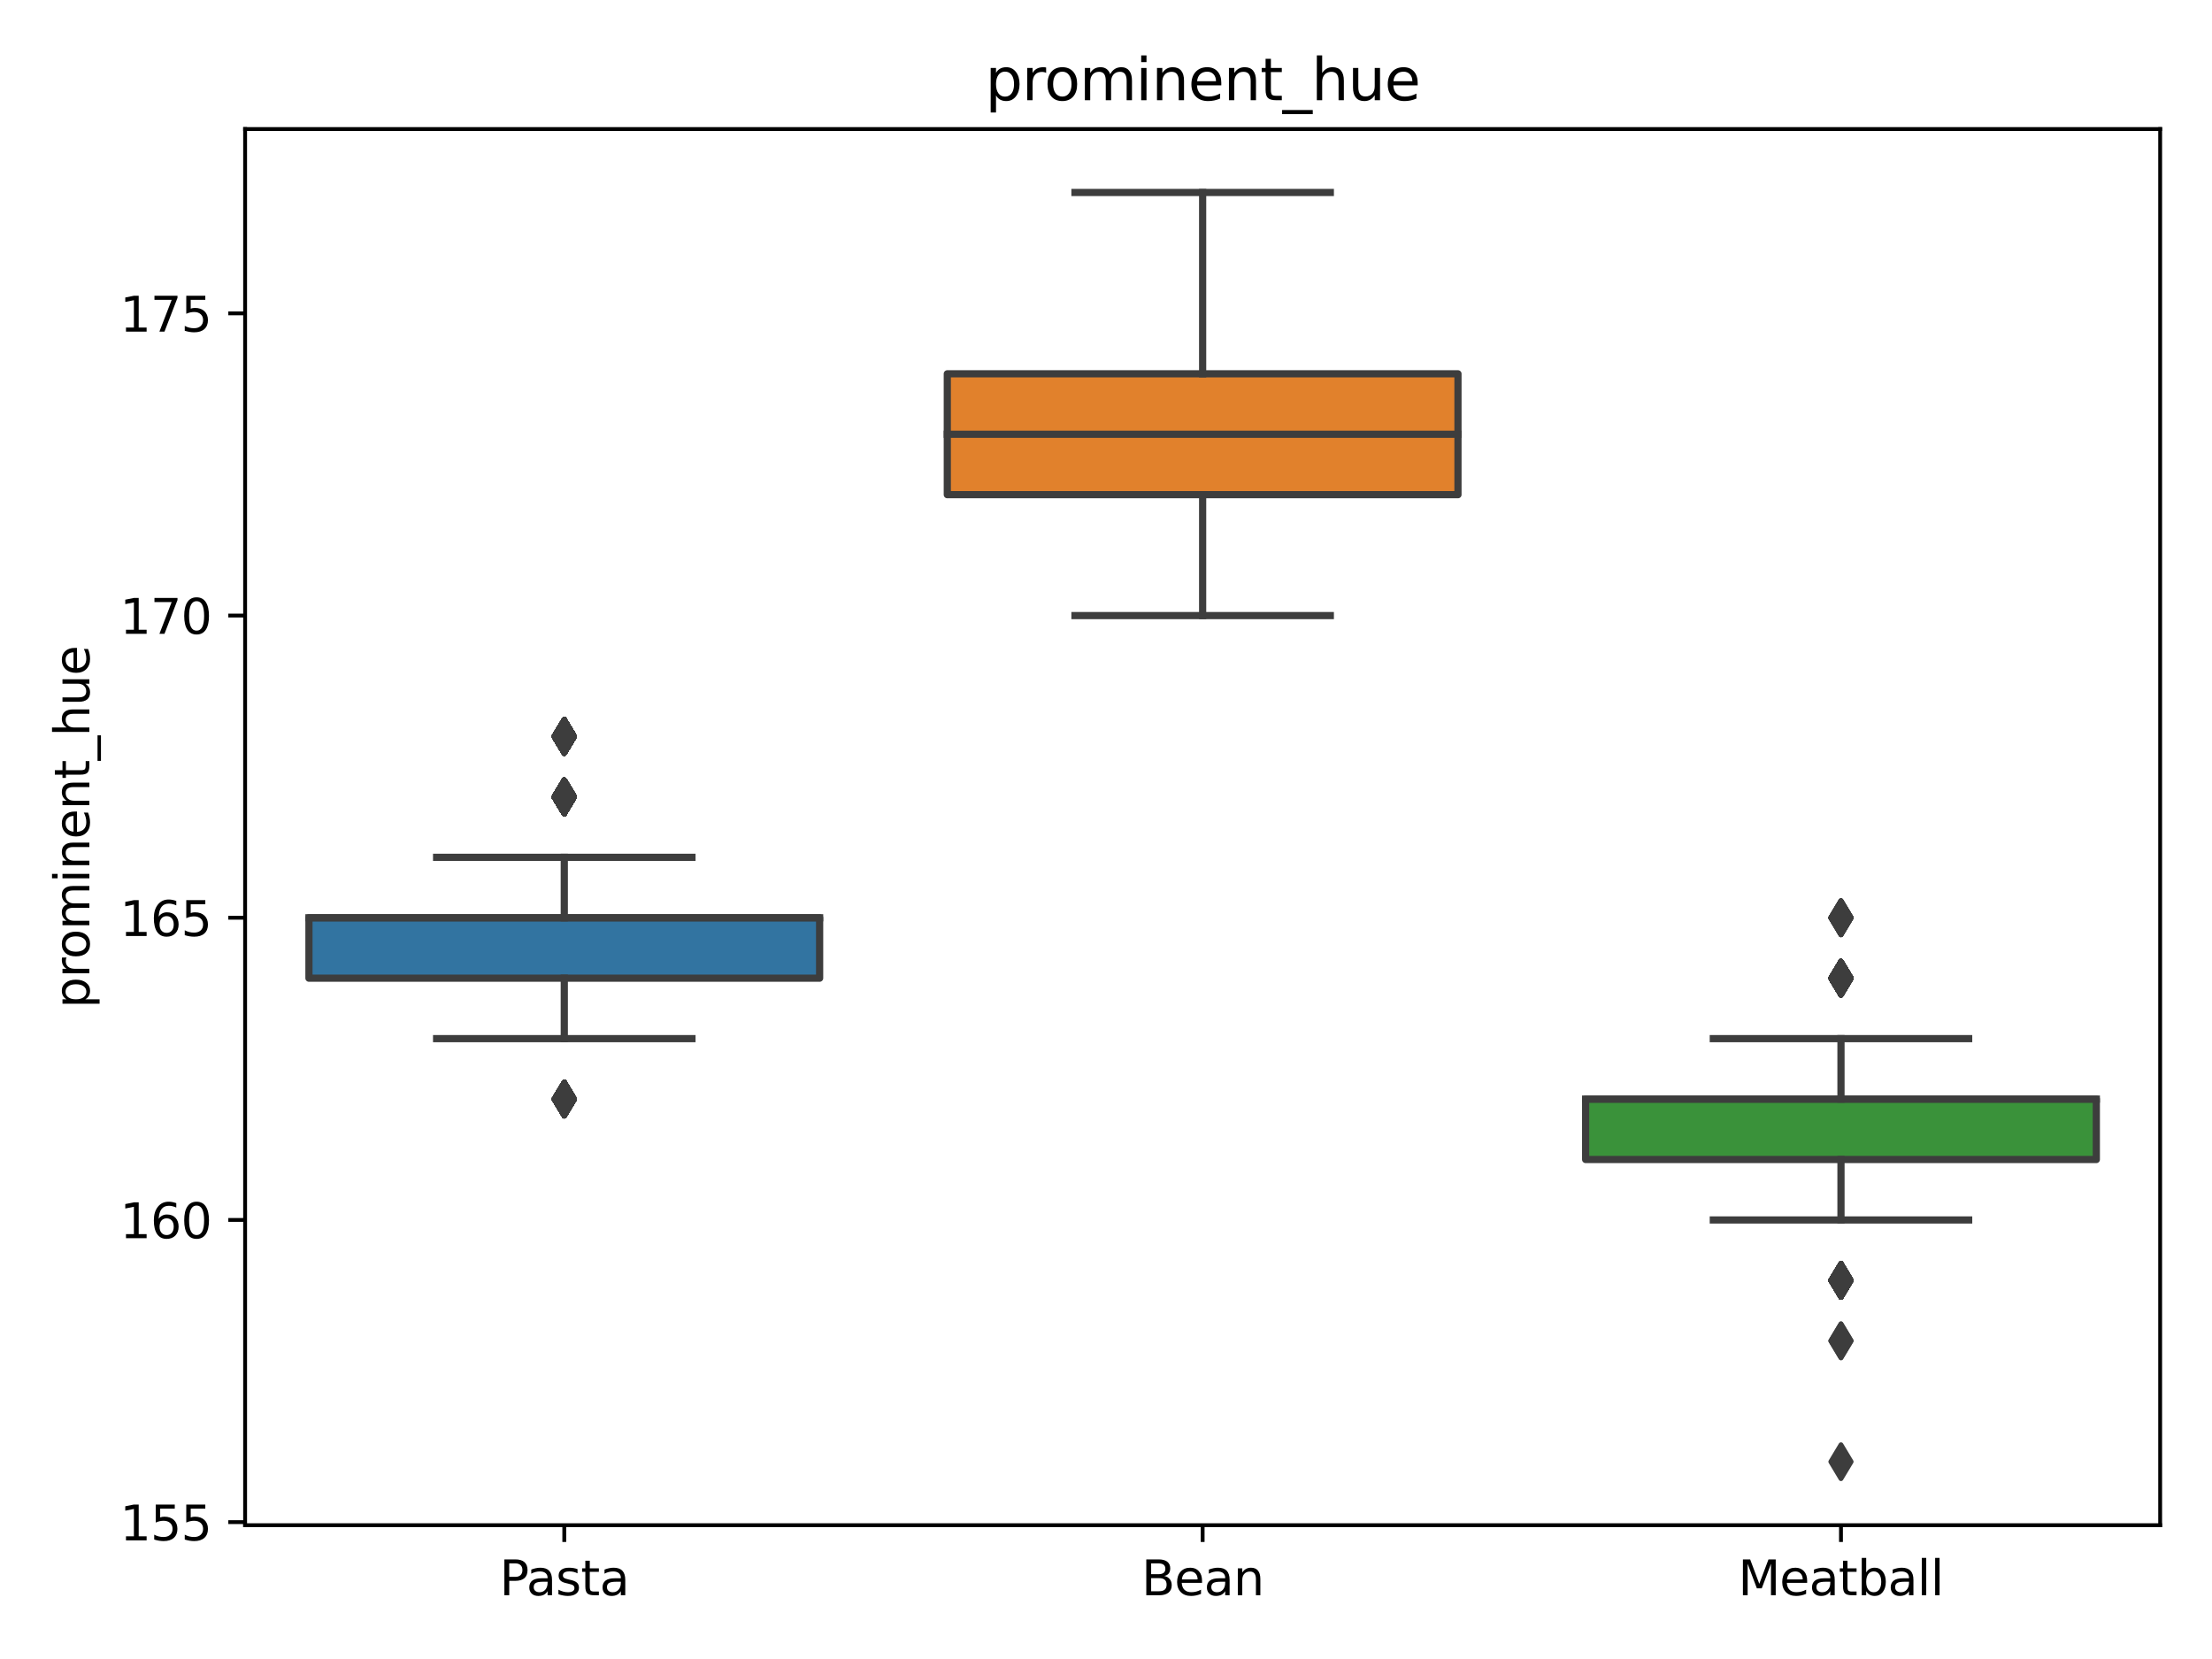 <?xml version="1.0" encoding="utf-8" standalone="no"?>
<!DOCTYPE svg PUBLIC "-//W3C//DTD SVG 1.1//EN"
  "http://www.w3.org/Graphics/SVG/1.1/DTD/svg11.dtd">
<svg height="345.6pt" version="1.1" viewBox="0 0 460.8 345.6" width="460.8pt" xmlns="http://www.w3.org/2000/svg" xmlns:xlink="http://www.w3.org/1999/xlink">
 <defs>
  <style type="text/css">*{stroke-linecap:butt;stroke-linejoin:round;}</style>
 </defs>
 <g id="figure_1">
  <g id="patch_1">
   <path d="M 0 345.6 
L 460.8 345.6 
L 460.8 0 
L 0 0 
z
" style="fill:#ffffff;"/>
  </g>
  <g id="axes_1">
   <g id="patch_2">
    <path d="M 51.061 317.72 
L 450 317.72 
L 450 26.88 
L 51.061 26.88 
z
" style="fill:#ffffff;"/>
   </g>
   <g id="patch_3">
    <path clip-path="url(#p0c2d8fb586)" d="M 64.359 203.776 
L 170.743 203.776 
L 170.743 191.186 
L 64.359 191.186 
L 64.359 203.776 
z
" style="fill:#3274a1;stroke:#3d3d3d;stroke-linejoin:miter;stroke-width:1.5;"/>
   </g>
   <g id="patch_4">
    <path clip-path="url(#p0c2d8fb586)" d="M 197.339 103.052 
L 303.722 103.052 
L 303.722 77.871 
L 197.339 77.871 
L 197.339 103.052 
z
" style="fill:#e1812c;stroke:#3d3d3d;stroke-linejoin:miter;stroke-width:1.5;"/>
   </g>
   <g id="patch_5">
    <path clip-path="url(#p0c2d8fb586)" d="M 330.318 241.548 
L 436.702 241.548 
L 436.702 228.957 
L 330.318 228.957 
L 330.318 241.548 
z
" style="fill:#3a923a;stroke:#3d3d3d;stroke-linejoin:miter;stroke-width:1.5;"/>
   </g>
   <g id="matplotlib.axis_1">
    <g id="xtick_1">
     <g id="line2d_1">
      <defs>
       <path d="M 0 0 
L 0 3.5 
" id="mddef7ac92e" style="stroke:#000000;stroke-width:0.8;"/>
      </defs>
      <g>
       <use style="stroke:#000000;stroke-width:0.8;" x="117.551" xlink:href="#mddef7ac92e" y="317.72"/>
      </g>
     </g>
     <g id="text_1">
      <!-- Pasta -->
      <g transform="translate(104.068 332.318)scale(0.1 -0.1)">
       <defs>
        <path d="M 1259 4147 
L 1259 2394 
L 2053 2394 
Q 2494 2394 2734 2622 
Q 2975 2850 2975 3272 
Q 2975 3691 2734 3919 
Q 2494 4147 2053 4147 
L 1259 4147 
z
M 628 4666 
L 2053 4666 
Q 2838 4666 3239 4311 
Q 3641 3956 3641 3272 
Q 3641 2581 3239 2228 
Q 2838 1875 2053 1875 
L 1259 1875 
L 1259 0 
L 628 0 
L 628 4666 
z
" id="DejaVuSans-50" transform="scale(0.016)"/>
        <path d="M 2194 1759 
Q 1497 1759 1228 1600 
Q 959 1441 959 1056 
Q 959 750 1161 570 
Q 1363 391 1709 391 
Q 2188 391 2477 730 
Q 2766 1069 2766 1631 
L 2766 1759 
L 2194 1759 
z
M 3341 1997 
L 3341 0 
L 2766 0 
L 2766 531 
Q 2569 213 2275 61 
Q 1981 -91 1556 -91 
Q 1019 -91 701 211 
Q 384 513 384 1019 
Q 384 1609 779 1909 
Q 1175 2209 1959 2209 
L 2766 2209 
L 2766 2266 
Q 2766 2663 2505 2880 
Q 2244 3097 1772 3097 
Q 1472 3097 1187 3025 
Q 903 2953 641 2809 
L 641 3341 
Q 956 3463 1253 3523 
Q 1550 3584 1831 3584 
Q 2591 3584 2966 3190 
Q 3341 2797 3341 1997 
z
" id="DejaVuSans-61" transform="scale(0.016)"/>
        <path d="M 2834 3397 
L 2834 2853 
Q 2591 2978 2328 3040 
Q 2066 3103 1784 3103 
Q 1356 3103 1142 2972 
Q 928 2841 928 2578 
Q 928 2378 1081 2264 
Q 1234 2150 1697 2047 
L 1894 2003 
Q 2506 1872 2764 1633 
Q 3022 1394 3022 966 
Q 3022 478 2636 193 
Q 2250 -91 1575 -91 
Q 1294 -91 989 -36 
Q 684 19 347 128 
L 347 722 
Q 666 556 975 473 
Q 1284 391 1588 391 
Q 1994 391 2212 530 
Q 2431 669 2431 922 
Q 2431 1156 2273 1281 
Q 2116 1406 1581 1522 
L 1381 1569 
Q 847 1681 609 1914 
Q 372 2147 372 2553 
Q 372 3047 722 3315 
Q 1072 3584 1716 3584 
Q 2034 3584 2315 3537 
Q 2597 3491 2834 3397 
z
" id="DejaVuSans-73" transform="scale(0.016)"/>
        <path d="M 1172 4494 
L 1172 3500 
L 2356 3500 
L 2356 3053 
L 1172 3053 
L 1172 1153 
Q 1172 725 1289 603 
Q 1406 481 1766 481 
L 2356 481 
L 2356 0 
L 1766 0 
Q 1100 0 847 248 
Q 594 497 594 1153 
L 594 3053 
L 172 3053 
L 172 3500 
L 594 3500 
L 594 4494 
L 1172 4494 
z
" id="DejaVuSans-74" transform="scale(0.016)"/>
       </defs>
       <use xlink:href="#DejaVuSans-50"/>
       <use x="55.803" xlink:href="#DejaVuSans-61"/>
       <use x="117.082" xlink:href="#DejaVuSans-73"/>
       <use x="169.182" xlink:href="#DejaVuSans-74"/>
       <use x="208.391" xlink:href="#DejaVuSans-61"/>
      </g>
     </g>
    </g>
    <g id="xtick_2">
     <g id="line2d_2">
      <g>
       <use style="stroke:#000000;stroke-width:0.8;" x="250.531" xlink:href="#mddef7ac92e" y="317.72"/>
      </g>
     </g>
     <g id="text_2">
      <!-- Bean -->
      <g transform="translate(237.791 332.318)scale(0.1 -0.1)">
       <defs>
        <path d="M 1259 2228 
L 1259 519 
L 2272 519 
Q 2781 519 3026 730 
Q 3272 941 3272 1375 
Q 3272 1813 3026 2020 
Q 2781 2228 2272 2228 
L 1259 2228 
z
M 1259 4147 
L 1259 2741 
L 2194 2741 
Q 2656 2741 2882 2914 
Q 3109 3088 3109 3444 
Q 3109 3797 2882 3972 
Q 2656 4147 2194 4147 
L 1259 4147 
z
M 628 4666 
L 2241 4666 
Q 2963 4666 3353 4366 
Q 3744 4066 3744 3513 
Q 3744 3084 3544 2831 
Q 3344 2578 2956 2516 
Q 3422 2416 3680 2098 
Q 3938 1781 3938 1306 
Q 3938 681 3513 340 
Q 3088 0 2303 0 
L 628 0 
L 628 4666 
z
" id="DejaVuSans-42" transform="scale(0.016)"/>
        <path d="M 3597 1894 
L 3597 1613 
L 953 1613 
Q 991 1019 1311 708 
Q 1631 397 2203 397 
Q 2534 397 2845 478 
Q 3156 559 3463 722 
L 3463 178 
Q 3153 47 2828 -22 
Q 2503 -91 2169 -91 
Q 1331 -91 842 396 
Q 353 884 353 1716 
Q 353 2575 817 3079 
Q 1281 3584 2069 3584 
Q 2775 3584 3186 3129 
Q 3597 2675 3597 1894 
z
M 3022 2063 
Q 3016 2534 2758 2815 
Q 2500 3097 2075 3097 
Q 1594 3097 1305 2825 
Q 1016 2553 972 2059 
L 3022 2063 
z
" id="DejaVuSans-65" transform="scale(0.016)"/>
        <path d="M 3513 2113 
L 3513 0 
L 2938 0 
L 2938 2094 
Q 2938 2591 2744 2837 
Q 2550 3084 2163 3084 
Q 1697 3084 1428 2787 
Q 1159 2491 1159 1978 
L 1159 0 
L 581 0 
L 581 3500 
L 1159 3500 
L 1159 2956 
Q 1366 3272 1645 3428 
Q 1925 3584 2291 3584 
Q 2894 3584 3203 3211 
Q 3513 2838 3513 2113 
z
" id="DejaVuSans-6e" transform="scale(0.016)"/>
       </defs>
       <use xlink:href="#DejaVuSans-42"/>
       <use x="68.604" xlink:href="#DejaVuSans-65"/>
       <use x="130.127" xlink:href="#DejaVuSans-61"/>
       <use x="191.406" xlink:href="#DejaVuSans-6e"/>
      </g>
     </g>
    </g>
    <g id="xtick_3">
     <g id="line2d_3">
      <g>
       <use style="stroke:#000000;stroke-width:0.8;" x="383.51" xlink:href="#mddef7ac92e" y="317.72"/>
      </g>
     </g>
     <g id="text_3">
      <!-- Meatball -->
      <g transform="translate(362.079 332.318)scale(0.1 -0.1)">
       <defs>
        <path d="M 628 4666 
L 1569 4666 
L 2759 1491 
L 3956 4666 
L 4897 4666 
L 4897 0 
L 4281 0 
L 4281 4097 
L 3078 897 
L 2444 897 
L 1241 4097 
L 1241 0 
L 628 0 
L 628 4666 
z
" id="DejaVuSans-4d" transform="scale(0.016)"/>
        <path d="M 3116 1747 
Q 3116 2381 2855 2742 
Q 2594 3103 2138 3103 
Q 1681 3103 1420 2742 
Q 1159 2381 1159 1747 
Q 1159 1113 1420 752 
Q 1681 391 2138 391 
Q 2594 391 2855 752 
Q 3116 1113 3116 1747 
z
M 1159 2969 
Q 1341 3281 1617 3432 
Q 1894 3584 2278 3584 
Q 2916 3584 3314 3078 
Q 3713 2572 3713 1747 
Q 3713 922 3314 415 
Q 2916 -91 2278 -91 
Q 1894 -91 1617 61 
Q 1341 213 1159 525 
L 1159 0 
L 581 0 
L 581 4863 
L 1159 4863 
L 1159 2969 
z
" id="DejaVuSans-62" transform="scale(0.016)"/>
        <path d="M 603 4863 
L 1178 4863 
L 1178 0 
L 603 0 
L 603 4863 
z
" id="DejaVuSans-6c" transform="scale(0.016)"/>
       </defs>
       <use xlink:href="#DejaVuSans-4d"/>
       <use x="86.279" xlink:href="#DejaVuSans-65"/>
       <use x="147.803" xlink:href="#DejaVuSans-61"/>
       <use x="209.082" xlink:href="#DejaVuSans-74"/>
       <use x="248.291" xlink:href="#DejaVuSans-62"/>
       <use x="311.768" xlink:href="#DejaVuSans-61"/>
       <use x="373.047" xlink:href="#DejaVuSans-6c"/>
       <use x="400.83" xlink:href="#DejaVuSans-6c"/>
      </g>
     </g>
    </g>
   </g>
   <g id="matplotlib.axis_2">
    <g id="ytick_1">
     <g id="line2d_4">
      <defs>
       <path d="M 0 0 
L -3.5 0 
" id="m3ed4fd3b84" style="stroke:#000000;stroke-width:0.8;"/>
      </defs>
      <g>
       <use style="stroke:#000000;stroke-width:0.8;" x="51.061" xlink:href="#m3ed4fd3b84" y="317.09"/>
      </g>
     </g>
     <g id="text_4">
      <!-- 155 -->
      <g transform="translate(24.974 320.89)scale(0.1 -0.1)">
       <defs>
        <path d="M 794 531 
L 1825 531 
L 1825 4091 
L 703 3866 
L 703 4441 
L 1819 4666 
L 2450 4666 
L 2450 531 
L 3481 531 
L 3481 0 
L 794 0 
L 794 531 
z
" id="DejaVuSans-31" transform="scale(0.016)"/>
        <path d="M 691 4666 
L 3169 4666 
L 3169 4134 
L 1269 4134 
L 1269 2991 
Q 1406 3038 1543 3061 
Q 1681 3084 1819 3084 
Q 2600 3084 3056 2656 
Q 3513 2228 3513 1497 
Q 3513 744 3044 326 
Q 2575 -91 1722 -91 
Q 1428 -91 1123 -41 
Q 819 9 494 109 
L 494 744 
Q 775 591 1075 516 
Q 1375 441 1709 441 
Q 2250 441 2565 725 
Q 2881 1009 2881 1497 
Q 2881 1984 2565 2268 
Q 2250 2553 1709 2553 
Q 1456 2553 1204 2497 
Q 953 2441 691 2322 
L 691 4666 
z
" id="DejaVuSans-35" transform="scale(0.016)"/>
       </defs>
       <use xlink:href="#DejaVuSans-31"/>
       <use x="63.623" xlink:href="#DejaVuSans-35"/>
       <use x="127.246" xlink:href="#DejaVuSans-35"/>
      </g>
     </g>
    </g>
    <g id="ytick_2">
     <g id="line2d_5">
      <g>
       <use style="stroke:#000000;stroke-width:0.8;" x="51.061" xlink:href="#m3ed4fd3b84" y="254.138"/>
      </g>
     </g>
     <g id="text_5">
      <!-- 160 -->
      <g transform="translate(24.974 257.937)scale(0.1 -0.1)">
       <defs>
        <path d="M 2113 2584 
Q 1688 2584 1439 2293 
Q 1191 2003 1191 1497 
Q 1191 994 1439 701 
Q 1688 409 2113 409 
Q 2538 409 2786 701 
Q 3034 994 3034 1497 
Q 3034 2003 2786 2293 
Q 2538 2584 2113 2584 
z
M 3366 4563 
L 3366 3988 
Q 3128 4100 2886 4159 
Q 2644 4219 2406 4219 
Q 1781 4219 1451 3797 
Q 1122 3375 1075 2522 
Q 1259 2794 1537 2939 
Q 1816 3084 2150 3084 
Q 2853 3084 3261 2657 
Q 3669 2231 3669 1497 
Q 3669 778 3244 343 
Q 2819 -91 2113 -91 
Q 1303 -91 875 529 
Q 447 1150 447 2328 
Q 447 3434 972 4092 
Q 1497 4750 2381 4750 
Q 2619 4750 2861 4703 
Q 3103 4656 3366 4563 
z
" id="DejaVuSans-36" transform="scale(0.016)"/>
        <path d="M 2034 4250 
Q 1547 4250 1301 3770 
Q 1056 3291 1056 2328 
Q 1056 1369 1301 889 
Q 1547 409 2034 409 
Q 2525 409 2770 889 
Q 3016 1369 3016 2328 
Q 3016 3291 2770 3770 
Q 2525 4250 2034 4250 
z
M 2034 4750 
Q 2819 4750 3233 4129 
Q 3647 3509 3647 2328 
Q 3647 1150 3233 529 
Q 2819 -91 2034 -91 
Q 1250 -91 836 529 
Q 422 1150 422 2328 
Q 422 3509 836 4129 
Q 1250 4750 2034 4750 
z
" id="DejaVuSans-30" transform="scale(0.016)"/>
       </defs>
       <use xlink:href="#DejaVuSans-31"/>
       <use x="63.623" xlink:href="#DejaVuSans-36"/>
       <use x="127.246" xlink:href="#DejaVuSans-30"/>
      </g>
     </g>
    </g>
    <g id="ytick_3">
     <g id="line2d_6">
      <g>
       <use style="stroke:#000000;stroke-width:0.8;" x="51.061" xlink:href="#m3ed4fd3b84" y="191.186"/>
      </g>
     </g>
     <g id="text_6">
      <!-- 165 -->
      <g transform="translate(24.974 194.985)scale(0.1 -0.1)">
       <use xlink:href="#DejaVuSans-31"/>
       <use x="63.623" xlink:href="#DejaVuSans-36"/>
       <use x="127.246" xlink:href="#DejaVuSans-35"/>
      </g>
     </g>
    </g>
    <g id="ytick_4">
     <g id="line2d_7">
      <g>
       <use style="stroke:#000000;stroke-width:0.8;" x="51.061" xlink:href="#m3ed4fd3b84" y="128.233"/>
      </g>
     </g>
     <g id="text_7">
      <!-- 170 -->
      <g transform="translate(24.974 132.033)scale(0.1 -0.1)">
       <defs>
        <path d="M 525 4666 
L 3525 4666 
L 3525 4397 
L 1831 0 
L 1172 0 
L 2766 4134 
L 525 4134 
L 525 4666 
z
" id="DejaVuSans-37" transform="scale(0.016)"/>
       </defs>
       <use xlink:href="#DejaVuSans-31"/>
       <use x="63.623" xlink:href="#DejaVuSans-37"/>
       <use x="127.246" xlink:href="#DejaVuSans-30"/>
      </g>
     </g>
    </g>
    <g id="ytick_5">
     <g id="line2d_8">
      <g>
       <use style="stroke:#000000;stroke-width:0.8;" x="51.061" xlink:href="#m3ed4fd3b84" y="65.281"/>
      </g>
     </g>
     <g id="text_8">
      <!-- 175 -->
      <g transform="translate(24.974 69.08)scale(0.1 -0.1)">
       <use xlink:href="#DejaVuSans-31"/>
       <use x="63.623" xlink:href="#DejaVuSans-37"/>
       <use x="127.246" xlink:href="#DejaVuSans-35"/>
      </g>
     </g>
    </g>
    <g id="text_9">
     <!-- prominent_hue -->
     <g transform="translate(18.616 210.024)rotate(-90)scale(0.1 -0.1)">
      <defs>
       <path d="M 1159 525 
L 1159 -1331 
L 581 -1331 
L 581 3500 
L 1159 3500 
L 1159 2969 
Q 1341 3281 1617 3432 
Q 1894 3584 2278 3584 
Q 2916 3584 3314 3078 
Q 3713 2572 3713 1747 
Q 3713 922 3314 415 
Q 2916 -91 2278 -91 
Q 1894 -91 1617 61 
Q 1341 213 1159 525 
z
M 3116 1747 
Q 3116 2381 2855 2742 
Q 2594 3103 2138 3103 
Q 1681 3103 1420 2742 
Q 1159 2381 1159 1747 
Q 1159 1113 1420 752 
Q 1681 391 2138 391 
Q 2594 391 2855 752 
Q 3116 1113 3116 1747 
z
" id="DejaVuSans-70" transform="scale(0.016)"/>
       <path d="M 2631 2963 
Q 2534 3019 2420 3045 
Q 2306 3072 2169 3072 
Q 1681 3072 1420 2755 
Q 1159 2438 1159 1844 
L 1159 0 
L 581 0 
L 581 3500 
L 1159 3500 
L 1159 2956 
Q 1341 3275 1631 3429 
Q 1922 3584 2338 3584 
Q 2397 3584 2469 3576 
Q 2541 3569 2628 3553 
L 2631 2963 
z
" id="DejaVuSans-72" transform="scale(0.016)"/>
       <path d="M 1959 3097 
Q 1497 3097 1228 2736 
Q 959 2375 959 1747 
Q 959 1119 1226 758 
Q 1494 397 1959 397 
Q 2419 397 2687 759 
Q 2956 1122 2956 1747 
Q 2956 2369 2687 2733 
Q 2419 3097 1959 3097 
z
M 1959 3584 
Q 2709 3584 3137 3096 
Q 3566 2609 3566 1747 
Q 3566 888 3137 398 
Q 2709 -91 1959 -91 
Q 1206 -91 779 398 
Q 353 888 353 1747 
Q 353 2609 779 3096 
Q 1206 3584 1959 3584 
z
" id="DejaVuSans-6f" transform="scale(0.016)"/>
       <path d="M 3328 2828 
Q 3544 3216 3844 3400 
Q 4144 3584 4550 3584 
Q 5097 3584 5394 3201 
Q 5691 2819 5691 2113 
L 5691 0 
L 5113 0 
L 5113 2094 
Q 5113 2597 4934 2840 
Q 4756 3084 4391 3084 
Q 3944 3084 3684 2787 
Q 3425 2491 3425 1978 
L 3425 0 
L 2847 0 
L 2847 2094 
Q 2847 2600 2669 2842 
Q 2491 3084 2119 3084 
Q 1678 3084 1418 2786 
Q 1159 2488 1159 1978 
L 1159 0 
L 581 0 
L 581 3500 
L 1159 3500 
L 1159 2956 
Q 1356 3278 1631 3431 
Q 1906 3584 2284 3584 
Q 2666 3584 2933 3390 
Q 3200 3197 3328 2828 
z
" id="DejaVuSans-6d" transform="scale(0.016)"/>
       <path d="M 603 3500 
L 1178 3500 
L 1178 0 
L 603 0 
L 603 3500 
z
M 603 4863 
L 1178 4863 
L 1178 4134 
L 603 4134 
L 603 4863 
z
" id="DejaVuSans-69" transform="scale(0.016)"/>
       <path d="M 3263 -1063 
L 3263 -1509 
L -63 -1509 
L -63 -1063 
L 3263 -1063 
z
" id="DejaVuSans-5f" transform="scale(0.016)"/>
       <path d="M 3513 2113 
L 3513 0 
L 2938 0 
L 2938 2094 
Q 2938 2591 2744 2837 
Q 2550 3084 2163 3084 
Q 1697 3084 1428 2787 
Q 1159 2491 1159 1978 
L 1159 0 
L 581 0 
L 581 4863 
L 1159 4863 
L 1159 2956 
Q 1366 3272 1645 3428 
Q 1925 3584 2291 3584 
Q 2894 3584 3203 3211 
Q 3513 2838 3513 2113 
z
" id="DejaVuSans-68" transform="scale(0.016)"/>
       <path d="M 544 1381 
L 544 3500 
L 1119 3500 
L 1119 1403 
Q 1119 906 1312 657 
Q 1506 409 1894 409 
Q 2359 409 2629 706 
Q 2900 1003 2900 1516 
L 2900 3500 
L 3475 3500 
L 3475 0 
L 2900 0 
L 2900 538 
Q 2691 219 2414 64 
Q 2138 -91 1772 -91 
Q 1169 -91 856 284 
Q 544 659 544 1381 
z
M 1991 3584 
L 1991 3584 
z
" id="DejaVuSans-75" transform="scale(0.016)"/>
      </defs>
      <use xlink:href="#DejaVuSans-70"/>
      <use x="63.477" xlink:href="#DejaVuSans-72"/>
      <use x="102.34" xlink:href="#DejaVuSans-6f"/>
      <use x="163.521" xlink:href="#DejaVuSans-6d"/>
      <use x="260.934" xlink:href="#DejaVuSans-69"/>
      <use x="288.717" xlink:href="#DejaVuSans-6e"/>
      <use x="352.096" xlink:href="#DejaVuSans-65"/>
      <use x="413.619" xlink:href="#DejaVuSans-6e"/>
      <use x="476.998" xlink:href="#DejaVuSans-74"/>
      <use x="516.207" xlink:href="#DejaVuSans-5f"/>
      <use x="566.207" xlink:href="#DejaVuSans-68"/>
      <use x="629.586" xlink:href="#DejaVuSans-75"/>
      <use x="692.965" xlink:href="#DejaVuSans-65"/>
     </g>
    </g>
   </g>
   <g id="line2d_9">
    <path clip-path="url(#p0c2d8fb586)" d="M 117.551 203.776 
L 117.551 216.367 
" style="fill:none;stroke:#3d3d3d;stroke-linecap:square;stroke-width:1.5;"/>
   </g>
   <g id="line2d_10">
    <path clip-path="url(#p0c2d8fb586)" d="M 117.551 191.186 
L 117.551 178.595 
" style="fill:none;stroke:#3d3d3d;stroke-linecap:square;stroke-width:1.5;"/>
   </g>
   <g id="line2d_11">
    <path clip-path="url(#p0c2d8fb586)" d="M 90.955 216.367 
L 144.147 216.367 
" style="fill:none;stroke:#3d3d3d;stroke-linecap:square;stroke-width:1.5;"/>
   </g>
   <g id="line2d_12">
    <path clip-path="url(#p0c2d8fb586)" d="M 90.955 178.595 
L 144.147 178.595 
" style="fill:none;stroke:#3d3d3d;stroke-linecap:square;stroke-width:1.5;"/>
   </g>
   <g id="line2d_13">
    <defs>
     <path d="M 0 3.536 
L 2.121 0 
L 0 -3.536 
L -2.121 0 
z
" id="m4779bed320" style="stroke:#3d3d3d;stroke-linejoin:miter;"/>
    </defs>
    <g clip-path="url(#p0c2d8fb586)">
     <use style="fill:#3d3d3d;stroke:#3d3d3d;stroke-linejoin:miter;" x="117.551" xlink:href="#m4779bed320" y="228.957"/>
     <use style="fill:#3d3d3d;stroke:#3d3d3d;stroke-linejoin:miter;" x="117.551" xlink:href="#m4779bed320" y="228.957"/>
     <use style="fill:#3d3d3d;stroke:#3d3d3d;stroke-linejoin:miter;" x="117.551" xlink:href="#m4779bed320" y="228.957"/>
     <use style="fill:#3d3d3d;stroke:#3d3d3d;stroke-linejoin:miter;" x="117.551" xlink:href="#m4779bed320" y="228.957"/>
     <use style="fill:#3d3d3d;stroke:#3d3d3d;stroke-linejoin:miter;" x="117.551" xlink:href="#m4779bed320" y="228.957"/>
     <use style="fill:#3d3d3d;stroke:#3d3d3d;stroke-linejoin:miter;" x="117.551" xlink:href="#m4779bed320" y="228.957"/>
     <use style="fill:#3d3d3d;stroke:#3d3d3d;stroke-linejoin:miter;" x="117.551" xlink:href="#m4779bed320" y="228.957"/>
     <use style="fill:#3d3d3d;stroke:#3d3d3d;stroke-linejoin:miter;" x="117.551" xlink:href="#m4779bed320" y="228.957"/>
     <use style="fill:#3d3d3d;stroke:#3d3d3d;stroke-linejoin:miter;" x="117.551" xlink:href="#m4779bed320" y="228.957"/>
     <use style="fill:#3d3d3d;stroke:#3d3d3d;stroke-linejoin:miter;" x="117.551" xlink:href="#m4779bed320" y="228.957"/>
     <use style="fill:#3d3d3d;stroke:#3d3d3d;stroke-linejoin:miter;" x="117.551" xlink:href="#m4779bed320" y="228.957"/>
     <use style="fill:#3d3d3d;stroke:#3d3d3d;stroke-linejoin:miter;" x="117.551" xlink:href="#m4779bed320" y="228.957"/>
     <use style="fill:#3d3d3d;stroke:#3d3d3d;stroke-linejoin:miter;" x="117.551" xlink:href="#m4779bed320" y="228.957"/>
     <use style="fill:#3d3d3d;stroke:#3d3d3d;stroke-linejoin:miter;" x="117.551" xlink:href="#m4779bed320" y="228.957"/>
     <use style="fill:#3d3d3d;stroke:#3d3d3d;stroke-linejoin:miter;" x="117.551" xlink:href="#m4779bed320" y="228.957"/>
     <use style="fill:#3d3d3d;stroke:#3d3d3d;stroke-linejoin:miter;" x="117.551" xlink:href="#m4779bed320" y="228.957"/>
     <use style="fill:#3d3d3d;stroke:#3d3d3d;stroke-linejoin:miter;" x="117.551" xlink:href="#m4779bed320" y="228.957"/>
     <use style="fill:#3d3d3d;stroke:#3d3d3d;stroke-linejoin:miter;" x="117.551" xlink:href="#m4779bed320" y="228.957"/>
     <use style="fill:#3d3d3d;stroke:#3d3d3d;stroke-linejoin:miter;" x="117.551" xlink:href="#m4779bed320" y="228.957"/>
     <use style="fill:#3d3d3d;stroke:#3d3d3d;stroke-linejoin:miter;" x="117.551" xlink:href="#m4779bed320" y="228.957"/>
     <use style="fill:#3d3d3d;stroke:#3d3d3d;stroke-linejoin:miter;" x="117.551" xlink:href="#m4779bed320" y="228.957"/>
     <use style="fill:#3d3d3d;stroke:#3d3d3d;stroke-linejoin:miter;" x="117.551" xlink:href="#m4779bed320" y="228.957"/>
     <use style="fill:#3d3d3d;stroke:#3d3d3d;stroke-linejoin:miter;" x="117.551" xlink:href="#m4779bed320" y="228.957"/>
     <use style="fill:#3d3d3d;stroke:#3d3d3d;stroke-linejoin:miter;" x="117.551" xlink:href="#m4779bed320" y="228.957"/>
     <use style="fill:#3d3d3d;stroke:#3d3d3d;stroke-linejoin:miter;" x="117.551" xlink:href="#m4779bed320" y="228.957"/>
     <use style="fill:#3d3d3d;stroke:#3d3d3d;stroke-linejoin:miter;" x="117.551" xlink:href="#m4779bed320" y="228.957"/>
     <use style="fill:#3d3d3d;stroke:#3d3d3d;stroke-linejoin:miter;" x="117.551" xlink:href="#m4779bed320" y="228.957"/>
     <use style="fill:#3d3d3d;stroke:#3d3d3d;stroke-linejoin:miter;" x="117.551" xlink:href="#m4779bed320" y="228.957"/>
     <use style="fill:#3d3d3d;stroke:#3d3d3d;stroke-linejoin:miter;" x="117.551" xlink:href="#m4779bed320" y="166.005"/>
     <use style="fill:#3d3d3d;stroke:#3d3d3d;stroke-linejoin:miter;" x="117.551" xlink:href="#m4779bed320" y="166.005"/>
     <use style="fill:#3d3d3d;stroke:#3d3d3d;stroke-linejoin:miter;" x="117.551" xlink:href="#m4779bed320" y="166.005"/>
     <use style="fill:#3d3d3d;stroke:#3d3d3d;stroke-linejoin:miter;" x="117.551" xlink:href="#m4779bed320" y="153.414"/>
     <use style="fill:#3d3d3d;stroke:#3d3d3d;stroke-linejoin:miter;" x="117.551" xlink:href="#m4779bed320" y="166.005"/>
     <use style="fill:#3d3d3d;stroke:#3d3d3d;stroke-linejoin:miter;" x="117.551" xlink:href="#m4779bed320" y="166.005"/>
     <use style="fill:#3d3d3d;stroke:#3d3d3d;stroke-linejoin:miter;" x="117.551" xlink:href="#m4779bed320" y="166.005"/>
     <use style="fill:#3d3d3d;stroke:#3d3d3d;stroke-linejoin:miter;" x="117.551" xlink:href="#m4779bed320" y="166.005"/>
     <use style="fill:#3d3d3d;stroke:#3d3d3d;stroke-linejoin:miter;" x="117.551" xlink:href="#m4779bed320" y="153.414"/>
     <use style="fill:#3d3d3d;stroke:#3d3d3d;stroke-linejoin:miter;" x="117.551" xlink:href="#m4779bed320" y="166.005"/>
     <use style="fill:#3d3d3d;stroke:#3d3d3d;stroke-linejoin:miter;" x="117.551" xlink:href="#m4779bed320" y="166.005"/>
     <use style="fill:#3d3d3d;stroke:#3d3d3d;stroke-linejoin:miter;" x="117.551" xlink:href="#m4779bed320" y="166.005"/>
     <use style="fill:#3d3d3d;stroke:#3d3d3d;stroke-linejoin:miter;" x="117.551" xlink:href="#m4779bed320" y="153.414"/>
     <use style="fill:#3d3d3d;stroke:#3d3d3d;stroke-linejoin:miter;" x="117.551" xlink:href="#m4779bed320" y="166.005"/>
     <use style="fill:#3d3d3d;stroke:#3d3d3d;stroke-linejoin:miter;" x="117.551" xlink:href="#m4779bed320" y="166.005"/>
     <use style="fill:#3d3d3d;stroke:#3d3d3d;stroke-linejoin:miter;" x="117.551" xlink:href="#m4779bed320" y="153.414"/>
     <use style="fill:#3d3d3d;stroke:#3d3d3d;stroke-linejoin:miter;" x="117.551" xlink:href="#m4779bed320" y="166.005"/>
     <use style="fill:#3d3d3d;stroke:#3d3d3d;stroke-linejoin:miter;" x="117.551" xlink:href="#m4779bed320" y="166.005"/>
     <use style="fill:#3d3d3d;stroke:#3d3d3d;stroke-linejoin:miter;" x="117.551" xlink:href="#m4779bed320" y="166.005"/>
     <use style="fill:#3d3d3d;stroke:#3d3d3d;stroke-linejoin:miter;" x="117.551" xlink:href="#m4779bed320" y="153.414"/>
     <use style="fill:#3d3d3d;stroke:#3d3d3d;stroke-linejoin:miter;" x="117.551" xlink:href="#m4779bed320" y="166.005"/>
     <use style="fill:#3d3d3d;stroke:#3d3d3d;stroke-linejoin:miter;" x="117.551" xlink:href="#m4779bed320" y="166.005"/>
     <use style="fill:#3d3d3d;stroke:#3d3d3d;stroke-linejoin:miter;" x="117.551" xlink:href="#m4779bed320" y="166.005"/>
     <use style="fill:#3d3d3d;stroke:#3d3d3d;stroke-linejoin:miter;" x="117.551" xlink:href="#m4779bed320" y="153.414"/>
     <use style="fill:#3d3d3d;stroke:#3d3d3d;stroke-linejoin:miter;" x="117.551" xlink:href="#m4779bed320" y="166.005"/>
     <use style="fill:#3d3d3d;stroke:#3d3d3d;stroke-linejoin:miter;" x="117.551" xlink:href="#m4779bed320" y="153.414"/>
     <use style="fill:#3d3d3d;stroke:#3d3d3d;stroke-linejoin:miter;" x="117.551" xlink:href="#m4779bed320" y="166.005"/>
     <use style="fill:#3d3d3d;stroke:#3d3d3d;stroke-linejoin:miter;" x="117.551" xlink:href="#m4779bed320" y="166.005"/>
     <use style="fill:#3d3d3d;stroke:#3d3d3d;stroke-linejoin:miter;" x="117.551" xlink:href="#m4779bed320" y="166.005"/>
     <use style="fill:#3d3d3d;stroke:#3d3d3d;stroke-linejoin:miter;" x="117.551" xlink:href="#m4779bed320" y="166.005"/>
     <use style="fill:#3d3d3d;stroke:#3d3d3d;stroke-linejoin:miter;" x="117.551" xlink:href="#m4779bed320" y="166.005"/>
     <use style="fill:#3d3d3d;stroke:#3d3d3d;stroke-linejoin:miter;" x="117.551" xlink:href="#m4779bed320" y="153.414"/>
     <use style="fill:#3d3d3d;stroke:#3d3d3d;stroke-linejoin:miter;" x="117.551" xlink:href="#m4779bed320" y="153.414"/>
     <use style="fill:#3d3d3d;stroke:#3d3d3d;stroke-linejoin:miter;" x="117.551" xlink:href="#m4779bed320" y="153.414"/>
     <use style="fill:#3d3d3d;stroke:#3d3d3d;stroke-linejoin:miter;" x="117.551" xlink:href="#m4779bed320" y="166.005"/>
     <use style="fill:#3d3d3d;stroke:#3d3d3d;stroke-linejoin:miter;" x="117.551" xlink:href="#m4779bed320" y="166.005"/>
     <use style="fill:#3d3d3d;stroke:#3d3d3d;stroke-linejoin:miter;" x="117.551" xlink:href="#m4779bed320" y="153.414"/>
     <use style="fill:#3d3d3d;stroke:#3d3d3d;stroke-linejoin:miter;" x="117.551" xlink:href="#m4779bed320" y="166.005"/>
     <use style="fill:#3d3d3d;stroke:#3d3d3d;stroke-linejoin:miter;" x="117.551" xlink:href="#m4779bed320" y="153.414"/>
     <use style="fill:#3d3d3d;stroke:#3d3d3d;stroke-linejoin:miter;" x="117.551" xlink:href="#m4779bed320" y="153.414"/>
     <use style="fill:#3d3d3d;stroke:#3d3d3d;stroke-linejoin:miter;" x="117.551" xlink:href="#m4779bed320" y="166.005"/>
     <use style="fill:#3d3d3d;stroke:#3d3d3d;stroke-linejoin:miter;" x="117.551" xlink:href="#m4779bed320" y="153.414"/>
     <use style="fill:#3d3d3d;stroke:#3d3d3d;stroke-linejoin:miter;" x="117.551" xlink:href="#m4779bed320" y="166.005"/>
     <use style="fill:#3d3d3d;stroke:#3d3d3d;stroke-linejoin:miter;" x="117.551" xlink:href="#m4779bed320" y="153.414"/>
     <use style="fill:#3d3d3d;stroke:#3d3d3d;stroke-linejoin:miter;" x="117.551" xlink:href="#m4779bed320" y="166.005"/>
     <use style="fill:#3d3d3d;stroke:#3d3d3d;stroke-linejoin:miter;" x="117.551" xlink:href="#m4779bed320" y="153.414"/>
     <use style="fill:#3d3d3d;stroke:#3d3d3d;stroke-linejoin:miter;" x="117.551" xlink:href="#m4779bed320" y="166.005"/>
     <use style="fill:#3d3d3d;stroke:#3d3d3d;stroke-linejoin:miter;" x="117.551" xlink:href="#m4779bed320" y="166.005"/>
     <use style="fill:#3d3d3d;stroke:#3d3d3d;stroke-linejoin:miter;" x="117.551" xlink:href="#m4779bed320" y="153.414"/>
     <use style="fill:#3d3d3d;stroke:#3d3d3d;stroke-linejoin:miter;" x="117.551" xlink:href="#m4779bed320" y="153.414"/>
     <use style="fill:#3d3d3d;stroke:#3d3d3d;stroke-linejoin:miter;" x="117.551" xlink:href="#m4779bed320" y="153.414"/>
     <use style="fill:#3d3d3d;stroke:#3d3d3d;stroke-linejoin:miter;" x="117.551" xlink:href="#m4779bed320" y="153.414"/>
     <use style="fill:#3d3d3d;stroke:#3d3d3d;stroke-linejoin:miter;" x="117.551" xlink:href="#m4779bed320" y="166.005"/>
     <use style="fill:#3d3d3d;stroke:#3d3d3d;stroke-linejoin:miter;" x="117.551" xlink:href="#m4779bed320" y="166.005"/>
     <use style="fill:#3d3d3d;stroke:#3d3d3d;stroke-linejoin:miter;" x="117.551" xlink:href="#m4779bed320" y="166.005"/>
     <use style="fill:#3d3d3d;stroke:#3d3d3d;stroke-linejoin:miter;" x="117.551" xlink:href="#m4779bed320" y="166.005"/>
     <use style="fill:#3d3d3d;stroke:#3d3d3d;stroke-linejoin:miter;" x="117.551" xlink:href="#m4779bed320" y="153.414"/>
     <use style="fill:#3d3d3d;stroke:#3d3d3d;stroke-linejoin:miter;" x="117.551" xlink:href="#m4779bed320" y="153.414"/>
     <use style="fill:#3d3d3d;stroke:#3d3d3d;stroke-linejoin:miter;" x="117.551" xlink:href="#m4779bed320" y="153.414"/>
     <use style="fill:#3d3d3d;stroke:#3d3d3d;stroke-linejoin:miter;" x="117.551" xlink:href="#m4779bed320" y="166.005"/>
     <use style="fill:#3d3d3d;stroke:#3d3d3d;stroke-linejoin:miter;" x="117.551" xlink:href="#m4779bed320" y="153.414"/>
     <use style="fill:#3d3d3d;stroke:#3d3d3d;stroke-linejoin:miter;" x="117.551" xlink:href="#m4779bed320" y="166.005"/>
     <use style="fill:#3d3d3d;stroke:#3d3d3d;stroke-linejoin:miter;" x="117.551" xlink:href="#m4779bed320" y="153.414"/>
     <use style="fill:#3d3d3d;stroke:#3d3d3d;stroke-linejoin:miter;" x="117.551" xlink:href="#m4779bed320" y="166.005"/>
     <use style="fill:#3d3d3d;stroke:#3d3d3d;stroke-linejoin:miter;" x="117.551" xlink:href="#m4779bed320" y="166.005"/>
     <use style="fill:#3d3d3d;stroke:#3d3d3d;stroke-linejoin:miter;" x="117.551" xlink:href="#m4779bed320" y="153.414"/>
     <use style="fill:#3d3d3d;stroke:#3d3d3d;stroke-linejoin:miter;" x="117.551" xlink:href="#m4779bed320" y="153.414"/>
     <use style="fill:#3d3d3d;stroke:#3d3d3d;stroke-linejoin:miter;" x="117.551" xlink:href="#m4779bed320" y="166.005"/>
     <use style="fill:#3d3d3d;stroke:#3d3d3d;stroke-linejoin:miter;" x="117.551" xlink:href="#m4779bed320" y="166.005"/>
     <use style="fill:#3d3d3d;stroke:#3d3d3d;stroke-linejoin:miter;" x="117.551" xlink:href="#m4779bed320" y="166.005"/>
     <use style="fill:#3d3d3d;stroke:#3d3d3d;stroke-linejoin:miter;" x="117.551" xlink:href="#m4779bed320" y="166.005"/>
     <use style="fill:#3d3d3d;stroke:#3d3d3d;stroke-linejoin:miter;" x="117.551" xlink:href="#m4779bed320" y="166.005"/>
     <use style="fill:#3d3d3d;stroke:#3d3d3d;stroke-linejoin:miter;" x="117.551" xlink:href="#m4779bed320" y="153.414"/>
     <use style="fill:#3d3d3d;stroke:#3d3d3d;stroke-linejoin:miter;" x="117.551" xlink:href="#m4779bed320" y="166.005"/>
     <use style="fill:#3d3d3d;stroke:#3d3d3d;stroke-linejoin:miter;" x="117.551" xlink:href="#m4779bed320" y="166.005"/>
     <use style="fill:#3d3d3d;stroke:#3d3d3d;stroke-linejoin:miter;" x="117.551" xlink:href="#m4779bed320" y="166.005"/>
     <use style="fill:#3d3d3d;stroke:#3d3d3d;stroke-linejoin:miter;" x="117.551" xlink:href="#m4779bed320" y="153.414"/>
     <use style="fill:#3d3d3d;stroke:#3d3d3d;stroke-linejoin:miter;" x="117.551" xlink:href="#m4779bed320" y="153.414"/>
     <use style="fill:#3d3d3d;stroke:#3d3d3d;stroke-linejoin:miter;" x="117.551" xlink:href="#m4779bed320" y="166.005"/>
     <use style="fill:#3d3d3d;stroke:#3d3d3d;stroke-linejoin:miter;" x="117.551" xlink:href="#m4779bed320" y="166.005"/>
     <use style="fill:#3d3d3d;stroke:#3d3d3d;stroke-linejoin:miter;" x="117.551" xlink:href="#m4779bed320" y="153.414"/>
     <use style="fill:#3d3d3d;stroke:#3d3d3d;stroke-linejoin:miter;" x="117.551" xlink:href="#m4779bed320" y="166.005"/>
     <use style="fill:#3d3d3d;stroke:#3d3d3d;stroke-linejoin:miter;" x="117.551" xlink:href="#m4779bed320" y="166.005"/>
     <use style="fill:#3d3d3d;stroke:#3d3d3d;stroke-linejoin:miter;" x="117.551" xlink:href="#m4779bed320" y="153.414"/>
     <use style="fill:#3d3d3d;stroke:#3d3d3d;stroke-linejoin:miter;" x="117.551" xlink:href="#m4779bed320" y="166.005"/>
     <use style="fill:#3d3d3d;stroke:#3d3d3d;stroke-linejoin:miter;" x="117.551" xlink:href="#m4779bed320" y="166.005"/>
     <use style="fill:#3d3d3d;stroke:#3d3d3d;stroke-linejoin:miter;" x="117.551" xlink:href="#m4779bed320" y="166.005"/>
     <use style="fill:#3d3d3d;stroke:#3d3d3d;stroke-linejoin:miter;" x="117.551" xlink:href="#m4779bed320" y="166.005"/>
     <use style="fill:#3d3d3d;stroke:#3d3d3d;stroke-linejoin:miter;" x="117.551" xlink:href="#m4779bed320" y="166.005"/>
     <use style="fill:#3d3d3d;stroke:#3d3d3d;stroke-linejoin:miter;" x="117.551" xlink:href="#m4779bed320" y="153.414"/>
     <use style="fill:#3d3d3d;stroke:#3d3d3d;stroke-linejoin:miter;" x="117.551" xlink:href="#m4779bed320" y="153.414"/>
     <use style="fill:#3d3d3d;stroke:#3d3d3d;stroke-linejoin:miter;" x="117.551" xlink:href="#m4779bed320" y="153.414"/>
     <use style="fill:#3d3d3d;stroke:#3d3d3d;stroke-linejoin:miter;" x="117.551" xlink:href="#m4779bed320" y="166.005"/>
     <use style="fill:#3d3d3d;stroke:#3d3d3d;stroke-linejoin:miter;" x="117.551" xlink:href="#m4779bed320" y="166.005"/>
     <use style="fill:#3d3d3d;stroke:#3d3d3d;stroke-linejoin:miter;" x="117.551" xlink:href="#m4779bed320" y="166.005"/>
     <use style="fill:#3d3d3d;stroke:#3d3d3d;stroke-linejoin:miter;" x="117.551" xlink:href="#m4779bed320" y="153.414"/>
     <use style="fill:#3d3d3d;stroke:#3d3d3d;stroke-linejoin:miter;" x="117.551" xlink:href="#m4779bed320" y="166.005"/>
     <use style="fill:#3d3d3d;stroke:#3d3d3d;stroke-linejoin:miter;" x="117.551" xlink:href="#m4779bed320" y="153.414"/>
     <use style="fill:#3d3d3d;stroke:#3d3d3d;stroke-linejoin:miter;" x="117.551" xlink:href="#m4779bed320" y="166.005"/>
     <use style="fill:#3d3d3d;stroke:#3d3d3d;stroke-linejoin:miter;" x="117.551" xlink:href="#m4779bed320" y="166.005"/>
     <use style="fill:#3d3d3d;stroke:#3d3d3d;stroke-linejoin:miter;" x="117.551" xlink:href="#m4779bed320" y="166.005"/>
     <use style="fill:#3d3d3d;stroke:#3d3d3d;stroke-linejoin:miter;" x="117.551" xlink:href="#m4779bed320" y="166.005"/>
     <use style="fill:#3d3d3d;stroke:#3d3d3d;stroke-linejoin:miter;" x="117.551" xlink:href="#m4779bed320" y="166.005"/>
     <use style="fill:#3d3d3d;stroke:#3d3d3d;stroke-linejoin:miter;" x="117.551" xlink:href="#m4779bed320" y="166.005"/>
     <use style="fill:#3d3d3d;stroke:#3d3d3d;stroke-linejoin:miter;" x="117.551" xlink:href="#m4779bed320" y="153.414"/>
     <use style="fill:#3d3d3d;stroke:#3d3d3d;stroke-linejoin:miter;" x="117.551" xlink:href="#m4779bed320" y="166.005"/>
     <use style="fill:#3d3d3d;stroke:#3d3d3d;stroke-linejoin:miter;" x="117.551" xlink:href="#m4779bed320" y="153.414"/>
     <use style="fill:#3d3d3d;stroke:#3d3d3d;stroke-linejoin:miter;" x="117.551" xlink:href="#m4779bed320" y="153.414"/>
     <use style="fill:#3d3d3d;stroke:#3d3d3d;stroke-linejoin:miter;" x="117.551" xlink:href="#m4779bed320" y="166.005"/>
     <use style="fill:#3d3d3d;stroke:#3d3d3d;stroke-linejoin:miter;" x="117.551" xlink:href="#m4779bed320" y="166.005"/>
     <use style="fill:#3d3d3d;stroke:#3d3d3d;stroke-linejoin:miter;" x="117.551" xlink:href="#m4779bed320" y="166.005"/>
     <use style="fill:#3d3d3d;stroke:#3d3d3d;stroke-linejoin:miter;" x="117.551" xlink:href="#m4779bed320" y="166.005"/>
     <use style="fill:#3d3d3d;stroke:#3d3d3d;stroke-linejoin:miter;" x="117.551" xlink:href="#m4779bed320" y="166.005"/>
     <use style="fill:#3d3d3d;stroke:#3d3d3d;stroke-linejoin:miter;" x="117.551" xlink:href="#m4779bed320" y="166.005"/>
     <use style="fill:#3d3d3d;stroke:#3d3d3d;stroke-linejoin:miter;" x="117.551" xlink:href="#m4779bed320" y="166.005"/>
     <use style="fill:#3d3d3d;stroke:#3d3d3d;stroke-linejoin:miter;" x="117.551" xlink:href="#m4779bed320" y="153.414"/>
     <use style="fill:#3d3d3d;stroke:#3d3d3d;stroke-linejoin:miter;" x="117.551" xlink:href="#m4779bed320" y="153.414"/>
     <use style="fill:#3d3d3d;stroke:#3d3d3d;stroke-linejoin:miter;" x="117.551" xlink:href="#m4779bed320" y="153.414"/>
     <use style="fill:#3d3d3d;stroke:#3d3d3d;stroke-linejoin:miter;" x="117.551" xlink:href="#m4779bed320" y="166.005"/>
     <use style="fill:#3d3d3d;stroke:#3d3d3d;stroke-linejoin:miter;" x="117.551" xlink:href="#m4779bed320" y="166.005"/>
     <use style="fill:#3d3d3d;stroke:#3d3d3d;stroke-linejoin:miter;" x="117.551" xlink:href="#m4779bed320" y="166.005"/>
     <use style="fill:#3d3d3d;stroke:#3d3d3d;stroke-linejoin:miter;" x="117.551" xlink:href="#m4779bed320" y="166.005"/>
     <use style="fill:#3d3d3d;stroke:#3d3d3d;stroke-linejoin:miter;" x="117.551" xlink:href="#m4779bed320" y="153.414"/>
     <use style="fill:#3d3d3d;stroke:#3d3d3d;stroke-linejoin:miter;" x="117.551" xlink:href="#m4779bed320" y="166.005"/>
     <use style="fill:#3d3d3d;stroke:#3d3d3d;stroke-linejoin:miter;" x="117.551" xlink:href="#m4779bed320" y="153.414"/>
     <use style="fill:#3d3d3d;stroke:#3d3d3d;stroke-linejoin:miter;" x="117.551" xlink:href="#m4779bed320" y="166.005"/>
     <use style="fill:#3d3d3d;stroke:#3d3d3d;stroke-linejoin:miter;" x="117.551" xlink:href="#m4779bed320" y="166.005"/>
     <use style="fill:#3d3d3d;stroke:#3d3d3d;stroke-linejoin:miter;" x="117.551" xlink:href="#m4779bed320" y="166.005"/>
     <use style="fill:#3d3d3d;stroke:#3d3d3d;stroke-linejoin:miter;" x="117.551" xlink:href="#m4779bed320" y="153.414"/>
     <use style="fill:#3d3d3d;stroke:#3d3d3d;stroke-linejoin:miter;" x="117.551" xlink:href="#m4779bed320" y="153.414"/>
     <use style="fill:#3d3d3d;stroke:#3d3d3d;stroke-linejoin:miter;" x="117.551" xlink:href="#m4779bed320" y="153.414"/>
     <use style="fill:#3d3d3d;stroke:#3d3d3d;stroke-linejoin:miter;" x="117.551" xlink:href="#m4779bed320" y="153.414"/>
     <use style="fill:#3d3d3d;stroke:#3d3d3d;stroke-linejoin:miter;" x="117.551" xlink:href="#m4779bed320" y="153.414"/>
     <use style="fill:#3d3d3d;stroke:#3d3d3d;stroke-linejoin:miter;" x="117.551" xlink:href="#m4779bed320" y="166.005"/>
     <use style="fill:#3d3d3d;stroke:#3d3d3d;stroke-linejoin:miter;" x="117.551" xlink:href="#m4779bed320" y="153.414"/>
     <use style="fill:#3d3d3d;stroke:#3d3d3d;stroke-linejoin:miter;" x="117.551" xlink:href="#m4779bed320" y="153.414"/>
     <use style="fill:#3d3d3d;stroke:#3d3d3d;stroke-linejoin:miter;" x="117.551" xlink:href="#m4779bed320" y="153.414"/>
     <use style="fill:#3d3d3d;stroke:#3d3d3d;stroke-linejoin:miter;" x="117.551" xlink:href="#m4779bed320" y="166.005"/>
     <use style="fill:#3d3d3d;stroke:#3d3d3d;stroke-linejoin:miter;" x="117.551" xlink:href="#m4779bed320" y="166.005"/>
     <use style="fill:#3d3d3d;stroke:#3d3d3d;stroke-linejoin:miter;" x="117.551" xlink:href="#m4779bed320" y="166.005"/>
     <use style="fill:#3d3d3d;stroke:#3d3d3d;stroke-linejoin:miter;" x="117.551" xlink:href="#m4779bed320" y="153.414"/>
     <use style="fill:#3d3d3d;stroke:#3d3d3d;stroke-linejoin:miter;" x="117.551" xlink:href="#m4779bed320" y="166.005"/>
     <use style="fill:#3d3d3d;stroke:#3d3d3d;stroke-linejoin:miter;" x="117.551" xlink:href="#m4779bed320" y="166.005"/>
     <use style="fill:#3d3d3d;stroke:#3d3d3d;stroke-linejoin:miter;" x="117.551" xlink:href="#m4779bed320" y="153.414"/>
     <use style="fill:#3d3d3d;stroke:#3d3d3d;stroke-linejoin:miter;" x="117.551" xlink:href="#m4779bed320" y="166.005"/>
     <use style="fill:#3d3d3d;stroke:#3d3d3d;stroke-linejoin:miter;" x="117.551" xlink:href="#m4779bed320" y="166.005"/>
     <use style="fill:#3d3d3d;stroke:#3d3d3d;stroke-linejoin:miter;" x="117.551" xlink:href="#m4779bed320" y="166.005"/>
     <use style="fill:#3d3d3d;stroke:#3d3d3d;stroke-linejoin:miter;" x="117.551" xlink:href="#m4779bed320" y="166.005"/>
     <use style="fill:#3d3d3d;stroke:#3d3d3d;stroke-linejoin:miter;" x="117.551" xlink:href="#m4779bed320" y="153.414"/>
     <use style="fill:#3d3d3d;stroke:#3d3d3d;stroke-linejoin:miter;" x="117.551" xlink:href="#m4779bed320" y="166.005"/>
     <use style="fill:#3d3d3d;stroke:#3d3d3d;stroke-linejoin:miter;" x="117.551" xlink:href="#m4779bed320" y="166.005"/>
     <use style="fill:#3d3d3d;stroke:#3d3d3d;stroke-linejoin:miter;" x="117.551" xlink:href="#m4779bed320" y="166.005"/>
     <use style="fill:#3d3d3d;stroke:#3d3d3d;stroke-linejoin:miter;" x="117.551" xlink:href="#m4779bed320" y="166.005"/>
     <use style="fill:#3d3d3d;stroke:#3d3d3d;stroke-linejoin:miter;" x="117.551" xlink:href="#m4779bed320" y="153.414"/>
     <use style="fill:#3d3d3d;stroke:#3d3d3d;stroke-linejoin:miter;" x="117.551" xlink:href="#m4779bed320" y="166.005"/>
     <use style="fill:#3d3d3d;stroke:#3d3d3d;stroke-linejoin:miter;" x="117.551" xlink:href="#m4779bed320" y="166.005"/>
     <use style="fill:#3d3d3d;stroke:#3d3d3d;stroke-linejoin:miter;" x="117.551" xlink:href="#m4779bed320" y="153.414"/>
     <use style="fill:#3d3d3d;stroke:#3d3d3d;stroke-linejoin:miter;" x="117.551" xlink:href="#m4779bed320" y="153.414"/>
     <use style="fill:#3d3d3d;stroke:#3d3d3d;stroke-linejoin:miter;" x="117.551" xlink:href="#m4779bed320" y="153.414"/>
     <use style="fill:#3d3d3d;stroke:#3d3d3d;stroke-linejoin:miter;" x="117.551" xlink:href="#m4779bed320" y="166.005"/>
     <use style="fill:#3d3d3d;stroke:#3d3d3d;stroke-linejoin:miter;" x="117.551" xlink:href="#m4779bed320" y="166.005"/>
     <use style="fill:#3d3d3d;stroke:#3d3d3d;stroke-linejoin:miter;" x="117.551" xlink:href="#m4779bed320" y="153.414"/>
     <use style="fill:#3d3d3d;stroke:#3d3d3d;stroke-linejoin:miter;" x="117.551" xlink:href="#m4779bed320" y="153.414"/>
     <use style="fill:#3d3d3d;stroke:#3d3d3d;stroke-linejoin:miter;" x="117.551" xlink:href="#m4779bed320" y="153.414"/>
     <use style="fill:#3d3d3d;stroke:#3d3d3d;stroke-linejoin:miter;" x="117.551" xlink:href="#m4779bed320" y="166.005"/>
     <use style="fill:#3d3d3d;stroke:#3d3d3d;stroke-linejoin:miter;" x="117.551" xlink:href="#m4779bed320" y="166.005"/>
     <use style="fill:#3d3d3d;stroke:#3d3d3d;stroke-linejoin:miter;" x="117.551" xlink:href="#m4779bed320" y="166.005"/>
     <use style="fill:#3d3d3d;stroke:#3d3d3d;stroke-linejoin:miter;" x="117.551" xlink:href="#m4779bed320" y="166.005"/>
     <use style="fill:#3d3d3d;stroke:#3d3d3d;stroke-linejoin:miter;" x="117.551" xlink:href="#m4779bed320" y="166.005"/>
     <use style="fill:#3d3d3d;stroke:#3d3d3d;stroke-linejoin:miter;" x="117.551" xlink:href="#m4779bed320" y="153.414"/>
     <use style="fill:#3d3d3d;stroke:#3d3d3d;stroke-linejoin:miter;" x="117.551" xlink:href="#m4779bed320" y="166.005"/>
     <use style="fill:#3d3d3d;stroke:#3d3d3d;stroke-linejoin:miter;" x="117.551" xlink:href="#m4779bed320" y="166.005"/>
     <use style="fill:#3d3d3d;stroke:#3d3d3d;stroke-linejoin:miter;" x="117.551" xlink:href="#m4779bed320" y="153.414"/>
     <use style="fill:#3d3d3d;stroke:#3d3d3d;stroke-linejoin:miter;" x="117.551" xlink:href="#m4779bed320" y="153.414"/>
     <use style="fill:#3d3d3d;stroke:#3d3d3d;stroke-linejoin:miter;" x="117.551" xlink:href="#m4779bed320" y="153.414"/>
     <use style="fill:#3d3d3d;stroke:#3d3d3d;stroke-linejoin:miter;" x="117.551" xlink:href="#m4779bed320" y="153.414"/>
     <use style="fill:#3d3d3d;stroke:#3d3d3d;stroke-linejoin:miter;" x="117.551" xlink:href="#m4779bed320" y="153.414"/>
     <use style="fill:#3d3d3d;stroke:#3d3d3d;stroke-linejoin:miter;" x="117.551" xlink:href="#m4779bed320" y="166.005"/>
     <use style="fill:#3d3d3d;stroke:#3d3d3d;stroke-linejoin:miter;" x="117.551" xlink:href="#m4779bed320" y="166.005"/>
     <use style="fill:#3d3d3d;stroke:#3d3d3d;stroke-linejoin:miter;" x="117.551" xlink:href="#m4779bed320" y="166.005"/>
     <use style="fill:#3d3d3d;stroke:#3d3d3d;stroke-linejoin:miter;" x="117.551" xlink:href="#m4779bed320" y="153.414"/>
     <use style="fill:#3d3d3d;stroke:#3d3d3d;stroke-linejoin:miter;" x="117.551" xlink:href="#m4779bed320" y="153.414"/>
     <use style="fill:#3d3d3d;stroke:#3d3d3d;stroke-linejoin:miter;" x="117.551" xlink:href="#m4779bed320" y="166.005"/>
     <use style="fill:#3d3d3d;stroke:#3d3d3d;stroke-linejoin:miter;" x="117.551" xlink:href="#m4779bed320" y="153.414"/>
     <use style="fill:#3d3d3d;stroke:#3d3d3d;stroke-linejoin:miter;" x="117.551" xlink:href="#m4779bed320" y="166.005"/>
     <use style="fill:#3d3d3d;stroke:#3d3d3d;stroke-linejoin:miter;" x="117.551" xlink:href="#m4779bed320" y="166.005"/>
     <use style="fill:#3d3d3d;stroke:#3d3d3d;stroke-linejoin:miter;" x="117.551" xlink:href="#m4779bed320" y="153.414"/>
     <use style="fill:#3d3d3d;stroke:#3d3d3d;stroke-linejoin:miter;" x="117.551" xlink:href="#m4779bed320" y="153.414"/>
     <use style="fill:#3d3d3d;stroke:#3d3d3d;stroke-linejoin:miter;" x="117.551" xlink:href="#m4779bed320" y="166.005"/>
     <use style="fill:#3d3d3d;stroke:#3d3d3d;stroke-linejoin:miter;" x="117.551" xlink:href="#m4779bed320" y="153.414"/>
     <use style="fill:#3d3d3d;stroke:#3d3d3d;stroke-linejoin:miter;" x="117.551" xlink:href="#m4779bed320" y="166.005"/>
     <use style="fill:#3d3d3d;stroke:#3d3d3d;stroke-linejoin:miter;" x="117.551" xlink:href="#m4779bed320" y="166.005"/>
     <use style="fill:#3d3d3d;stroke:#3d3d3d;stroke-linejoin:miter;" x="117.551" xlink:href="#m4779bed320" y="153.414"/>
     <use style="fill:#3d3d3d;stroke:#3d3d3d;stroke-linejoin:miter;" x="117.551" xlink:href="#m4779bed320" y="166.005"/>
     <use style="fill:#3d3d3d;stroke:#3d3d3d;stroke-linejoin:miter;" x="117.551" xlink:href="#m4779bed320" y="153.414"/>
     <use style="fill:#3d3d3d;stroke:#3d3d3d;stroke-linejoin:miter;" x="117.551" xlink:href="#m4779bed320" y="166.005"/>
     <use style="fill:#3d3d3d;stroke:#3d3d3d;stroke-linejoin:miter;" x="117.551" xlink:href="#m4779bed320" y="153.414"/>
     <use style="fill:#3d3d3d;stroke:#3d3d3d;stroke-linejoin:miter;" x="117.551" xlink:href="#m4779bed320" y="166.005"/>
     <use style="fill:#3d3d3d;stroke:#3d3d3d;stroke-linejoin:miter;" x="117.551" xlink:href="#m4779bed320" y="153.414"/>
     <use style="fill:#3d3d3d;stroke:#3d3d3d;stroke-linejoin:miter;" x="117.551" xlink:href="#m4779bed320" y="153.414"/>
     <use style="fill:#3d3d3d;stroke:#3d3d3d;stroke-linejoin:miter;" x="117.551" xlink:href="#m4779bed320" y="166.005"/>
     <use style="fill:#3d3d3d;stroke:#3d3d3d;stroke-linejoin:miter;" x="117.551" xlink:href="#m4779bed320" y="166.005"/>
     <use style="fill:#3d3d3d;stroke:#3d3d3d;stroke-linejoin:miter;" x="117.551" xlink:href="#m4779bed320" y="153.414"/>
     <use style="fill:#3d3d3d;stroke:#3d3d3d;stroke-linejoin:miter;" x="117.551" xlink:href="#m4779bed320" y="166.005"/>
     <use style="fill:#3d3d3d;stroke:#3d3d3d;stroke-linejoin:miter;" x="117.551" xlink:href="#m4779bed320" y="166.005"/>
     <use style="fill:#3d3d3d;stroke:#3d3d3d;stroke-linejoin:miter;" x="117.551" xlink:href="#m4779bed320" y="166.005"/>
     <use style="fill:#3d3d3d;stroke:#3d3d3d;stroke-linejoin:miter;" x="117.551" xlink:href="#m4779bed320" y="166.005"/>
     <use style="fill:#3d3d3d;stroke:#3d3d3d;stroke-linejoin:miter;" x="117.551" xlink:href="#m4779bed320" y="166.005"/>
     <use style="fill:#3d3d3d;stroke:#3d3d3d;stroke-linejoin:miter;" x="117.551" xlink:href="#m4779bed320" y="153.414"/>
     <use style="fill:#3d3d3d;stroke:#3d3d3d;stroke-linejoin:miter;" x="117.551" xlink:href="#m4779bed320" y="166.005"/>
     <use style="fill:#3d3d3d;stroke:#3d3d3d;stroke-linejoin:miter;" x="117.551" xlink:href="#m4779bed320" y="166.005"/>
     <use style="fill:#3d3d3d;stroke:#3d3d3d;stroke-linejoin:miter;" x="117.551" xlink:href="#m4779bed320" y="153.414"/>
     <use style="fill:#3d3d3d;stroke:#3d3d3d;stroke-linejoin:miter;" x="117.551" xlink:href="#m4779bed320" y="166.005"/>
     <use style="fill:#3d3d3d;stroke:#3d3d3d;stroke-linejoin:miter;" x="117.551" xlink:href="#m4779bed320" y="153.414"/>
     <use style="fill:#3d3d3d;stroke:#3d3d3d;stroke-linejoin:miter;" x="117.551" xlink:href="#m4779bed320" y="153.414"/>
     <use style="fill:#3d3d3d;stroke:#3d3d3d;stroke-linejoin:miter;" x="117.551" xlink:href="#m4779bed320" y="166.005"/>
     <use style="fill:#3d3d3d;stroke:#3d3d3d;stroke-linejoin:miter;" x="117.551" xlink:href="#m4779bed320" y="166.005"/>
     <use style="fill:#3d3d3d;stroke:#3d3d3d;stroke-linejoin:miter;" x="117.551" xlink:href="#m4779bed320" y="166.005"/>
     <use style="fill:#3d3d3d;stroke:#3d3d3d;stroke-linejoin:miter;" x="117.551" xlink:href="#m4779bed320" y="166.005"/>
     <use style="fill:#3d3d3d;stroke:#3d3d3d;stroke-linejoin:miter;" x="117.551" xlink:href="#m4779bed320" y="153.414"/>
     <use style="fill:#3d3d3d;stroke:#3d3d3d;stroke-linejoin:miter;" x="117.551" xlink:href="#m4779bed320" y="166.005"/>
     <use style="fill:#3d3d3d;stroke:#3d3d3d;stroke-linejoin:miter;" x="117.551" xlink:href="#m4779bed320" y="166.005"/>
     <use style="fill:#3d3d3d;stroke:#3d3d3d;stroke-linejoin:miter;" x="117.551" xlink:href="#m4779bed320" y="166.005"/>
     <use style="fill:#3d3d3d;stroke:#3d3d3d;stroke-linejoin:miter;" x="117.551" xlink:href="#m4779bed320" y="166.005"/>
     <use style="fill:#3d3d3d;stroke:#3d3d3d;stroke-linejoin:miter;" x="117.551" xlink:href="#m4779bed320" y="166.005"/>
     <use style="fill:#3d3d3d;stroke:#3d3d3d;stroke-linejoin:miter;" x="117.551" xlink:href="#m4779bed320" y="166.005"/>
     <use style="fill:#3d3d3d;stroke:#3d3d3d;stroke-linejoin:miter;" x="117.551" xlink:href="#m4779bed320" y="166.005"/>
     <use style="fill:#3d3d3d;stroke:#3d3d3d;stroke-linejoin:miter;" x="117.551" xlink:href="#m4779bed320" y="153.414"/>
     <use style="fill:#3d3d3d;stroke:#3d3d3d;stroke-linejoin:miter;" x="117.551" xlink:href="#m4779bed320" y="153.414"/>
     <use style="fill:#3d3d3d;stroke:#3d3d3d;stroke-linejoin:miter;" x="117.551" xlink:href="#m4779bed320" y="153.414"/>
     <use style="fill:#3d3d3d;stroke:#3d3d3d;stroke-linejoin:miter;" x="117.551" xlink:href="#m4779bed320" y="153.414"/>
     <use style="fill:#3d3d3d;stroke:#3d3d3d;stroke-linejoin:miter;" x="117.551" xlink:href="#m4779bed320" y="166.005"/>
     <use style="fill:#3d3d3d;stroke:#3d3d3d;stroke-linejoin:miter;" x="117.551" xlink:href="#m4779bed320" y="153.414"/>
     <use style="fill:#3d3d3d;stroke:#3d3d3d;stroke-linejoin:miter;" x="117.551" xlink:href="#m4779bed320" y="153.414"/>
     <use style="fill:#3d3d3d;stroke:#3d3d3d;stroke-linejoin:miter;" x="117.551" xlink:href="#m4779bed320" y="153.414"/>
     <use style="fill:#3d3d3d;stroke:#3d3d3d;stroke-linejoin:miter;" x="117.551" xlink:href="#m4779bed320" y="166.005"/>
     <use style="fill:#3d3d3d;stroke:#3d3d3d;stroke-linejoin:miter;" x="117.551" xlink:href="#m4779bed320" y="166.005"/>
     <use style="fill:#3d3d3d;stroke:#3d3d3d;stroke-linejoin:miter;" x="117.551" xlink:href="#m4779bed320" y="153.414"/>
     <use style="fill:#3d3d3d;stroke:#3d3d3d;stroke-linejoin:miter;" x="117.551" xlink:href="#m4779bed320" y="166.005"/>
     <use style="fill:#3d3d3d;stroke:#3d3d3d;stroke-linejoin:miter;" x="117.551" xlink:href="#m4779bed320" y="153.414"/>
     <use style="fill:#3d3d3d;stroke:#3d3d3d;stroke-linejoin:miter;" x="117.551" xlink:href="#m4779bed320" y="166.005"/>
     <use style="fill:#3d3d3d;stroke:#3d3d3d;stroke-linejoin:miter;" x="117.551" xlink:href="#m4779bed320" y="166.005"/>
     <use style="fill:#3d3d3d;stroke:#3d3d3d;stroke-linejoin:miter;" x="117.551" xlink:href="#m4779bed320" y="153.414"/>
     <use style="fill:#3d3d3d;stroke:#3d3d3d;stroke-linejoin:miter;" x="117.551" xlink:href="#m4779bed320" y="166.005"/>
     <use style="fill:#3d3d3d;stroke:#3d3d3d;stroke-linejoin:miter;" x="117.551" xlink:href="#m4779bed320" y="166.005"/>
     <use style="fill:#3d3d3d;stroke:#3d3d3d;stroke-linejoin:miter;" x="117.551" xlink:href="#m4779bed320" y="153.414"/>
     <use style="fill:#3d3d3d;stroke:#3d3d3d;stroke-linejoin:miter;" x="117.551" xlink:href="#m4779bed320" y="166.005"/>
     <use style="fill:#3d3d3d;stroke:#3d3d3d;stroke-linejoin:miter;" x="117.551" xlink:href="#m4779bed320" y="166.005"/>
     <use style="fill:#3d3d3d;stroke:#3d3d3d;stroke-linejoin:miter;" x="117.551" xlink:href="#m4779bed320" y="153.414"/>
     <use style="fill:#3d3d3d;stroke:#3d3d3d;stroke-linejoin:miter;" x="117.551" xlink:href="#m4779bed320" y="166.005"/>
     <use style="fill:#3d3d3d;stroke:#3d3d3d;stroke-linejoin:miter;" x="117.551" xlink:href="#m4779bed320" y="166.005"/>
     <use style="fill:#3d3d3d;stroke:#3d3d3d;stroke-linejoin:miter;" x="117.551" xlink:href="#m4779bed320" y="153.414"/>
     <use style="fill:#3d3d3d;stroke:#3d3d3d;stroke-linejoin:miter;" x="117.551" xlink:href="#m4779bed320" y="153.414"/>
     <use style="fill:#3d3d3d;stroke:#3d3d3d;stroke-linejoin:miter;" x="117.551" xlink:href="#m4779bed320" y="166.005"/>
     <use style="fill:#3d3d3d;stroke:#3d3d3d;stroke-linejoin:miter;" x="117.551" xlink:href="#m4779bed320" y="166.005"/>
     <use style="fill:#3d3d3d;stroke:#3d3d3d;stroke-linejoin:miter;" x="117.551" xlink:href="#m4779bed320" y="166.005"/>
     <use style="fill:#3d3d3d;stroke:#3d3d3d;stroke-linejoin:miter;" x="117.551" xlink:href="#m4779bed320" y="166.005"/>
     <use style="fill:#3d3d3d;stroke:#3d3d3d;stroke-linejoin:miter;" x="117.551" xlink:href="#m4779bed320" y="153.414"/>
     <use style="fill:#3d3d3d;stroke:#3d3d3d;stroke-linejoin:miter;" x="117.551" xlink:href="#m4779bed320" y="153.414"/>
     <use style="fill:#3d3d3d;stroke:#3d3d3d;stroke-linejoin:miter;" x="117.551" xlink:href="#m4779bed320" y="166.005"/>
     <use style="fill:#3d3d3d;stroke:#3d3d3d;stroke-linejoin:miter;" x="117.551" xlink:href="#m4779bed320" y="166.005"/>
     <use style="fill:#3d3d3d;stroke:#3d3d3d;stroke-linejoin:miter;" x="117.551" xlink:href="#m4779bed320" y="166.005"/>
     <use style="fill:#3d3d3d;stroke:#3d3d3d;stroke-linejoin:miter;" x="117.551" xlink:href="#m4779bed320" y="166.005"/>
     <use style="fill:#3d3d3d;stroke:#3d3d3d;stroke-linejoin:miter;" x="117.551" xlink:href="#m4779bed320" y="166.005"/>
     <use style="fill:#3d3d3d;stroke:#3d3d3d;stroke-linejoin:miter;" x="117.551" xlink:href="#m4779bed320" y="153.414"/>
     <use style="fill:#3d3d3d;stroke:#3d3d3d;stroke-linejoin:miter;" x="117.551" xlink:href="#m4779bed320" y="166.005"/>
     <use style="fill:#3d3d3d;stroke:#3d3d3d;stroke-linejoin:miter;" x="117.551" xlink:href="#m4779bed320" y="166.005"/>
     <use style="fill:#3d3d3d;stroke:#3d3d3d;stroke-linejoin:miter;" x="117.551" xlink:href="#m4779bed320" y="153.414"/>
     <use style="fill:#3d3d3d;stroke:#3d3d3d;stroke-linejoin:miter;" x="117.551" xlink:href="#m4779bed320" y="166.005"/>
     <use style="fill:#3d3d3d;stroke:#3d3d3d;stroke-linejoin:miter;" x="117.551" xlink:href="#m4779bed320" y="166.005"/>
     <use style="fill:#3d3d3d;stroke:#3d3d3d;stroke-linejoin:miter;" x="117.551" xlink:href="#m4779bed320" y="153.414"/>
     <use style="fill:#3d3d3d;stroke:#3d3d3d;stroke-linejoin:miter;" x="117.551" xlink:href="#m4779bed320" y="153.414"/>
     <use style="fill:#3d3d3d;stroke:#3d3d3d;stroke-linejoin:miter;" x="117.551" xlink:href="#m4779bed320" y="166.005"/>
     <use style="fill:#3d3d3d;stroke:#3d3d3d;stroke-linejoin:miter;" x="117.551" xlink:href="#m4779bed320" y="166.005"/>
     <use style="fill:#3d3d3d;stroke:#3d3d3d;stroke-linejoin:miter;" x="117.551" xlink:href="#m4779bed320" y="166.005"/>
     <use style="fill:#3d3d3d;stroke:#3d3d3d;stroke-linejoin:miter;" x="117.551" xlink:href="#m4779bed320" y="166.005"/>
     <use style="fill:#3d3d3d;stroke:#3d3d3d;stroke-linejoin:miter;" x="117.551" xlink:href="#m4779bed320" y="166.005"/>
     <use style="fill:#3d3d3d;stroke:#3d3d3d;stroke-linejoin:miter;" x="117.551" xlink:href="#m4779bed320" y="166.005"/>
     <use style="fill:#3d3d3d;stroke:#3d3d3d;stroke-linejoin:miter;" x="117.551" xlink:href="#m4779bed320" y="153.414"/>
     <use style="fill:#3d3d3d;stroke:#3d3d3d;stroke-linejoin:miter;" x="117.551" xlink:href="#m4779bed320" y="166.005"/>
     <use style="fill:#3d3d3d;stroke:#3d3d3d;stroke-linejoin:miter;" x="117.551" xlink:href="#m4779bed320" y="153.414"/>
     <use style="fill:#3d3d3d;stroke:#3d3d3d;stroke-linejoin:miter;" x="117.551" xlink:href="#m4779bed320" y="166.005"/>
     <use style="fill:#3d3d3d;stroke:#3d3d3d;stroke-linejoin:miter;" x="117.551" xlink:href="#m4779bed320" y="153.414"/>
     <use style="fill:#3d3d3d;stroke:#3d3d3d;stroke-linejoin:miter;" x="117.551" xlink:href="#m4779bed320" y="166.005"/>
     <use style="fill:#3d3d3d;stroke:#3d3d3d;stroke-linejoin:miter;" x="117.551" xlink:href="#m4779bed320" y="153.414"/>
     <use style="fill:#3d3d3d;stroke:#3d3d3d;stroke-linejoin:miter;" x="117.551" xlink:href="#m4779bed320" y="166.005"/>
     <use style="fill:#3d3d3d;stroke:#3d3d3d;stroke-linejoin:miter;" x="117.551" xlink:href="#m4779bed320" y="153.414"/>
     <use style="fill:#3d3d3d;stroke:#3d3d3d;stroke-linejoin:miter;" x="117.551" xlink:href="#m4779bed320" y="153.414"/>
     <use style="fill:#3d3d3d;stroke:#3d3d3d;stroke-linejoin:miter;" x="117.551" xlink:href="#m4779bed320" y="166.005"/>
     <use style="fill:#3d3d3d;stroke:#3d3d3d;stroke-linejoin:miter;" x="117.551" xlink:href="#m4779bed320" y="166.005"/>
     <use style="fill:#3d3d3d;stroke:#3d3d3d;stroke-linejoin:miter;" x="117.551" xlink:href="#m4779bed320" y="166.005"/>
     <use style="fill:#3d3d3d;stroke:#3d3d3d;stroke-linejoin:miter;" x="117.551" xlink:href="#m4779bed320" y="166.005"/>
     <use style="fill:#3d3d3d;stroke:#3d3d3d;stroke-linejoin:miter;" x="117.551" xlink:href="#m4779bed320" y="166.005"/>
     <use style="fill:#3d3d3d;stroke:#3d3d3d;stroke-linejoin:miter;" x="117.551" xlink:href="#m4779bed320" y="153.414"/>
     <use style="fill:#3d3d3d;stroke:#3d3d3d;stroke-linejoin:miter;" x="117.551" xlink:href="#m4779bed320" y="153.414"/>
     <use style="fill:#3d3d3d;stroke:#3d3d3d;stroke-linejoin:miter;" x="117.551" xlink:href="#m4779bed320" y="153.414"/>
     <use style="fill:#3d3d3d;stroke:#3d3d3d;stroke-linejoin:miter;" x="117.551" xlink:href="#m4779bed320" y="153.414"/>
     <use style="fill:#3d3d3d;stroke:#3d3d3d;stroke-linejoin:miter;" x="117.551" xlink:href="#m4779bed320" y="153.414"/>
     <use style="fill:#3d3d3d;stroke:#3d3d3d;stroke-linejoin:miter;" x="117.551" xlink:href="#m4779bed320" y="166.005"/>
     <use style="fill:#3d3d3d;stroke:#3d3d3d;stroke-linejoin:miter;" x="117.551" xlink:href="#m4779bed320" y="166.005"/>
     <use style="fill:#3d3d3d;stroke:#3d3d3d;stroke-linejoin:miter;" x="117.551" xlink:href="#m4779bed320" y="166.005"/>
     <use style="fill:#3d3d3d;stroke:#3d3d3d;stroke-linejoin:miter;" x="117.551" xlink:href="#m4779bed320" y="153.414"/>
     <use style="fill:#3d3d3d;stroke:#3d3d3d;stroke-linejoin:miter;" x="117.551" xlink:href="#m4779bed320" y="153.414"/>
     <use style="fill:#3d3d3d;stroke:#3d3d3d;stroke-linejoin:miter;" x="117.551" xlink:href="#m4779bed320" y="166.005"/>
     <use style="fill:#3d3d3d;stroke:#3d3d3d;stroke-linejoin:miter;" x="117.551" xlink:href="#m4779bed320" y="153.414"/>
     <use style="fill:#3d3d3d;stroke:#3d3d3d;stroke-linejoin:miter;" x="117.551" xlink:href="#m4779bed320" y="153.414"/>
     <use style="fill:#3d3d3d;stroke:#3d3d3d;stroke-linejoin:miter;" x="117.551" xlink:href="#m4779bed320" y="166.005"/>
     <use style="fill:#3d3d3d;stroke:#3d3d3d;stroke-linejoin:miter;" x="117.551" xlink:href="#m4779bed320" y="166.005"/>
     <use style="fill:#3d3d3d;stroke:#3d3d3d;stroke-linejoin:miter;" x="117.551" xlink:href="#m4779bed320" y="166.005"/>
     <use style="fill:#3d3d3d;stroke:#3d3d3d;stroke-linejoin:miter;" x="117.551" xlink:href="#m4779bed320" y="166.005"/>
     <use style="fill:#3d3d3d;stroke:#3d3d3d;stroke-linejoin:miter;" x="117.551" xlink:href="#m4779bed320" y="166.005"/>
     <use style="fill:#3d3d3d;stroke:#3d3d3d;stroke-linejoin:miter;" x="117.551" xlink:href="#m4779bed320" y="166.005"/>
     <use style="fill:#3d3d3d;stroke:#3d3d3d;stroke-linejoin:miter;" x="117.551" xlink:href="#m4779bed320" y="153.414"/>
     <use style="fill:#3d3d3d;stroke:#3d3d3d;stroke-linejoin:miter;" x="117.551" xlink:href="#m4779bed320" y="166.005"/>
     <use style="fill:#3d3d3d;stroke:#3d3d3d;stroke-linejoin:miter;" x="117.551" xlink:href="#m4779bed320" y="166.005"/>
     <use style="fill:#3d3d3d;stroke:#3d3d3d;stroke-linejoin:miter;" x="117.551" xlink:href="#m4779bed320" y="166.005"/>
     <use style="fill:#3d3d3d;stroke:#3d3d3d;stroke-linejoin:miter;" x="117.551" xlink:href="#m4779bed320" y="166.005"/>
     <use style="fill:#3d3d3d;stroke:#3d3d3d;stroke-linejoin:miter;" x="117.551" xlink:href="#m4779bed320" y="166.005"/>
     <use style="fill:#3d3d3d;stroke:#3d3d3d;stroke-linejoin:miter;" x="117.551" xlink:href="#m4779bed320" y="166.005"/>
     <use style="fill:#3d3d3d;stroke:#3d3d3d;stroke-linejoin:miter;" x="117.551" xlink:href="#m4779bed320" y="166.005"/>
     <use style="fill:#3d3d3d;stroke:#3d3d3d;stroke-linejoin:miter;" x="117.551" xlink:href="#m4779bed320" y="166.005"/>
     <use style="fill:#3d3d3d;stroke:#3d3d3d;stroke-linejoin:miter;" x="117.551" xlink:href="#m4779bed320" y="153.414"/>
     <use style="fill:#3d3d3d;stroke:#3d3d3d;stroke-linejoin:miter;" x="117.551" xlink:href="#m4779bed320" y="166.005"/>
     <use style="fill:#3d3d3d;stroke:#3d3d3d;stroke-linejoin:miter;" x="117.551" xlink:href="#m4779bed320" y="166.005"/>
     <use style="fill:#3d3d3d;stroke:#3d3d3d;stroke-linejoin:miter;" x="117.551" xlink:href="#m4779bed320" y="153.414"/>
     <use style="fill:#3d3d3d;stroke:#3d3d3d;stroke-linejoin:miter;" x="117.551" xlink:href="#m4779bed320" y="166.005"/>
     <use style="fill:#3d3d3d;stroke:#3d3d3d;stroke-linejoin:miter;" x="117.551" xlink:href="#m4779bed320" y="166.005"/>
     <use style="fill:#3d3d3d;stroke:#3d3d3d;stroke-linejoin:miter;" x="117.551" xlink:href="#m4779bed320" y="153.414"/>
     <use style="fill:#3d3d3d;stroke:#3d3d3d;stroke-linejoin:miter;" x="117.551" xlink:href="#m4779bed320" y="166.005"/>
     <use style="fill:#3d3d3d;stroke:#3d3d3d;stroke-linejoin:miter;" x="117.551" xlink:href="#m4779bed320" y="166.005"/>
     <use style="fill:#3d3d3d;stroke:#3d3d3d;stroke-linejoin:miter;" x="117.551" xlink:href="#m4779bed320" y="166.005"/>
     <use style="fill:#3d3d3d;stroke:#3d3d3d;stroke-linejoin:miter;" x="117.551" xlink:href="#m4779bed320" y="166.005"/>
     <use style="fill:#3d3d3d;stroke:#3d3d3d;stroke-linejoin:miter;" x="117.551" xlink:href="#m4779bed320" y="166.005"/>
     <use style="fill:#3d3d3d;stroke:#3d3d3d;stroke-linejoin:miter;" x="117.551" xlink:href="#m4779bed320" y="166.005"/>
     <use style="fill:#3d3d3d;stroke:#3d3d3d;stroke-linejoin:miter;" x="117.551" xlink:href="#m4779bed320" y="153.414"/>
     <use style="fill:#3d3d3d;stroke:#3d3d3d;stroke-linejoin:miter;" x="117.551" xlink:href="#m4779bed320" y="166.005"/>
     <use style="fill:#3d3d3d;stroke:#3d3d3d;stroke-linejoin:miter;" x="117.551" xlink:href="#m4779bed320" y="153.414"/>
     <use style="fill:#3d3d3d;stroke:#3d3d3d;stroke-linejoin:miter;" x="117.551" xlink:href="#m4779bed320" y="153.414"/>
     <use style="fill:#3d3d3d;stroke:#3d3d3d;stroke-linejoin:miter;" x="117.551" xlink:href="#m4779bed320" y="153.414"/>
     <use style="fill:#3d3d3d;stroke:#3d3d3d;stroke-linejoin:miter;" x="117.551" xlink:href="#m4779bed320" y="166.005"/>
     <use style="fill:#3d3d3d;stroke:#3d3d3d;stroke-linejoin:miter;" x="117.551" xlink:href="#m4779bed320" y="166.005"/>
     <use style="fill:#3d3d3d;stroke:#3d3d3d;stroke-linejoin:miter;" x="117.551" xlink:href="#m4779bed320" y="153.414"/>
     <use style="fill:#3d3d3d;stroke:#3d3d3d;stroke-linejoin:miter;" x="117.551" xlink:href="#m4779bed320" y="166.005"/>
     <use style="fill:#3d3d3d;stroke:#3d3d3d;stroke-linejoin:miter;" x="117.551" xlink:href="#m4779bed320" y="166.005"/>
     <use style="fill:#3d3d3d;stroke:#3d3d3d;stroke-linejoin:miter;" x="117.551" xlink:href="#m4779bed320" y="166.005"/>
     <use style="fill:#3d3d3d;stroke:#3d3d3d;stroke-linejoin:miter;" x="117.551" xlink:href="#m4779bed320" y="166.005"/>
     <use style="fill:#3d3d3d;stroke:#3d3d3d;stroke-linejoin:miter;" x="117.551" xlink:href="#m4779bed320" y="166.005"/>
     <use style="fill:#3d3d3d;stroke:#3d3d3d;stroke-linejoin:miter;" x="117.551" xlink:href="#m4779bed320" y="153.414"/>
     <use style="fill:#3d3d3d;stroke:#3d3d3d;stroke-linejoin:miter;" x="117.551" xlink:href="#m4779bed320" y="166.005"/>
     <use style="fill:#3d3d3d;stroke:#3d3d3d;stroke-linejoin:miter;" x="117.551" xlink:href="#m4779bed320" y="166.005"/>
     <use style="fill:#3d3d3d;stroke:#3d3d3d;stroke-linejoin:miter;" x="117.551" xlink:href="#m4779bed320" y="166.005"/>
     <use style="fill:#3d3d3d;stroke:#3d3d3d;stroke-linejoin:miter;" x="117.551" xlink:href="#m4779bed320" y="166.005"/>
     <use style="fill:#3d3d3d;stroke:#3d3d3d;stroke-linejoin:miter;" x="117.551" xlink:href="#m4779bed320" y="166.005"/>
     <use style="fill:#3d3d3d;stroke:#3d3d3d;stroke-linejoin:miter;" x="117.551" xlink:href="#m4779bed320" y="166.005"/>
     <use style="fill:#3d3d3d;stroke:#3d3d3d;stroke-linejoin:miter;" x="117.551" xlink:href="#m4779bed320" y="166.005"/>
     <use style="fill:#3d3d3d;stroke:#3d3d3d;stroke-linejoin:miter;" x="117.551" xlink:href="#m4779bed320" y="166.005"/>
     <use style="fill:#3d3d3d;stroke:#3d3d3d;stroke-linejoin:miter;" x="117.551" xlink:href="#m4779bed320" y="166.005"/>
     <use style="fill:#3d3d3d;stroke:#3d3d3d;stroke-linejoin:miter;" x="117.551" xlink:href="#m4779bed320" y="153.414"/>
     <use style="fill:#3d3d3d;stroke:#3d3d3d;stroke-linejoin:miter;" x="117.551" xlink:href="#m4779bed320" y="153.414"/>
     <use style="fill:#3d3d3d;stroke:#3d3d3d;stroke-linejoin:miter;" x="117.551" xlink:href="#m4779bed320" y="166.005"/>
     <use style="fill:#3d3d3d;stroke:#3d3d3d;stroke-linejoin:miter;" x="117.551" xlink:href="#m4779bed320" y="166.005"/>
     <use style="fill:#3d3d3d;stroke:#3d3d3d;stroke-linejoin:miter;" x="117.551" xlink:href="#m4779bed320" y="153.414"/>
     <use style="fill:#3d3d3d;stroke:#3d3d3d;stroke-linejoin:miter;" x="117.551" xlink:href="#m4779bed320" y="153.414"/>
     <use style="fill:#3d3d3d;stroke:#3d3d3d;stroke-linejoin:miter;" x="117.551" xlink:href="#m4779bed320" y="166.005"/>
     <use style="fill:#3d3d3d;stroke:#3d3d3d;stroke-linejoin:miter;" x="117.551" xlink:href="#m4779bed320" y="166.005"/>
     <use style="fill:#3d3d3d;stroke:#3d3d3d;stroke-linejoin:miter;" x="117.551" xlink:href="#m4779bed320" y="153.414"/>
     <use style="fill:#3d3d3d;stroke:#3d3d3d;stroke-linejoin:miter;" x="117.551" xlink:href="#m4779bed320" y="166.005"/>
     <use style="fill:#3d3d3d;stroke:#3d3d3d;stroke-linejoin:miter;" x="117.551" xlink:href="#m4779bed320" y="166.005"/>
     <use style="fill:#3d3d3d;stroke:#3d3d3d;stroke-linejoin:miter;" x="117.551" xlink:href="#m4779bed320" y="166.005"/>
     <use style="fill:#3d3d3d;stroke:#3d3d3d;stroke-linejoin:miter;" x="117.551" xlink:href="#m4779bed320" y="166.005"/>
     <use style="fill:#3d3d3d;stroke:#3d3d3d;stroke-linejoin:miter;" x="117.551" xlink:href="#m4779bed320" y="153.414"/>
     <use style="fill:#3d3d3d;stroke:#3d3d3d;stroke-linejoin:miter;" x="117.551" xlink:href="#m4779bed320" y="166.005"/>
     <use style="fill:#3d3d3d;stroke:#3d3d3d;stroke-linejoin:miter;" x="117.551" xlink:href="#m4779bed320" y="153.414"/>
     <use style="fill:#3d3d3d;stroke:#3d3d3d;stroke-linejoin:miter;" x="117.551" xlink:href="#m4779bed320" y="153.414"/>
     <use style="fill:#3d3d3d;stroke:#3d3d3d;stroke-linejoin:miter;" x="117.551" xlink:href="#m4779bed320" y="166.005"/>
     <use style="fill:#3d3d3d;stroke:#3d3d3d;stroke-linejoin:miter;" x="117.551" xlink:href="#m4779bed320" y="166.005"/>
     <use style="fill:#3d3d3d;stroke:#3d3d3d;stroke-linejoin:miter;" x="117.551" xlink:href="#m4779bed320" y="166.005"/>
     <use style="fill:#3d3d3d;stroke:#3d3d3d;stroke-linejoin:miter;" x="117.551" xlink:href="#m4779bed320" y="153.414"/>
     <use style="fill:#3d3d3d;stroke:#3d3d3d;stroke-linejoin:miter;" x="117.551" xlink:href="#m4779bed320" y="153.414"/>
     <use style="fill:#3d3d3d;stroke:#3d3d3d;stroke-linejoin:miter;" x="117.551" xlink:href="#m4779bed320" y="166.005"/>
     <use style="fill:#3d3d3d;stroke:#3d3d3d;stroke-linejoin:miter;" x="117.551" xlink:href="#m4779bed320" y="166.005"/>
     <use style="fill:#3d3d3d;stroke:#3d3d3d;stroke-linejoin:miter;" x="117.551" xlink:href="#m4779bed320" y="166.005"/>
     <use style="fill:#3d3d3d;stroke:#3d3d3d;stroke-linejoin:miter;" x="117.551" xlink:href="#m4779bed320" y="166.005"/>
     <use style="fill:#3d3d3d;stroke:#3d3d3d;stroke-linejoin:miter;" x="117.551" xlink:href="#m4779bed320" y="153.414"/>
     <use style="fill:#3d3d3d;stroke:#3d3d3d;stroke-linejoin:miter;" x="117.551" xlink:href="#m4779bed320" y="166.005"/>
     <use style="fill:#3d3d3d;stroke:#3d3d3d;stroke-linejoin:miter;" x="117.551" xlink:href="#m4779bed320" y="166.005"/>
    </g>
   </g>
   <g id="line2d_14">
    <path clip-path="url(#p0c2d8fb586)" d="M 250.531 103.052 
L 250.531 128.233 
" style="fill:none;stroke:#3d3d3d;stroke-linecap:square;stroke-width:1.5;"/>
   </g>
   <g id="line2d_15">
    <path clip-path="url(#p0c2d8fb586)" d="M 250.531 77.871 
L 250.531 40.1 
" style="fill:none;stroke:#3d3d3d;stroke-linecap:square;stroke-width:1.5;"/>
   </g>
   <g id="line2d_16">
    <path clip-path="url(#p0c2d8fb586)" d="M 223.935 128.233 
L 277.127 128.233 
" style="fill:none;stroke:#3d3d3d;stroke-linecap:square;stroke-width:1.5;"/>
   </g>
   <g id="line2d_17">
    <path clip-path="url(#p0c2d8fb586)" d="M 223.935 40.1 
L 277.127 40.1 
" style="fill:none;stroke:#3d3d3d;stroke-linecap:square;stroke-width:1.5;"/>
   </g>
   <g id="line2d_18"/>
   <g id="line2d_19">
    <path clip-path="url(#p0c2d8fb586)" d="M 383.51 241.548 
L 383.51 254.138 
" style="fill:none;stroke:#3d3d3d;stroke-linecap:square;stroke-width:1.5;"/>
   </g>
   <g id="line2d_20">
    <path clip-path="url(#p0c2d8fb586)" d="M 383.51 228.957 
L 383.51 216.367 
" style="fill:none;stroke:#3d3d3d;stroke-linecap:square;stroke-width:1.5;"/>
   </g>
   <g id="line2d_21">
    <path clip-path="url(#p0c2d8fb586)" d="M 356.914 254.138 
L 410.106 254.138 
" style="fill:none;stroke:#3d3d3d;stroke-linecap:square;stroke-width:1.5;"/>
   </g>
   <g id="line2d_22">
    <path clip-path="url(#p0c2d8fb586)" d="M 356.914 216.367 
L 410.106 216.367 
" style="fill:none;stroke:#3d3d3d;stroke-linecap:square;stroke-width:1.5;"/>
   </g>
   <g id="line2d_23">
    <g clip-path="url(#p0c2d8fb586)">
     <use style="fill:#3d3d3d;stroke:#3d3d3d;stroke-linejoin:miter;" x="383.51" xlink:href="#m4779bed320" y="266.729"/>
     <use style="fill:#3d3d3d;stroke:#3d3d3d;stroke-linejoin:miter;" x="383.51" xlink:href="#m4779bed320" y="266.729"/>
     <use style="fill:#3d3d3d;stroke:#3d3d3d;stroke-linejoin:miter;" x="383.51" xlink:href="#m4779bed320" y="266.729"/>
     <use style="fill:#3d3d3d;stroke:#3d3d3d;stroke-linejoin:miter;" x="383.51" xlink:href="#m4779bed320" y="304.5"/>
     <use style="fill:#3d3d3d;stroke:#3d3d3d;stroke-linejoin:miter;" x="383.51" xlink:href="#m4779bed320" y="266.729"/>
     <use style="fill:#3d3d3d;stroke:#3d3d3d;stroke-linejoin:miter;" x="383.51" xlink:href="#m4779bed320" y="266.729"/>
     <use style="fill:#3d3d3d;stroke:#3d3d3d;stroke-linejoin:miter;" x="383.51" xlink:href="#m4779bed320" y="266.729"/>
     <use style="fill:#3d3d3d;stroke:#3d3d3d;stroke-linejoin:miter;" x="383.51" xlink:href="#m4779bed320" y="266.729"/>
     <use style="fill:#3d3d3d;stroke:#3d3d3d;stroke-linejoin:miter;" x="383.51" xlink:href="#m4779bed320" y="266.729"/>
     <use style="fill:#3d3d3d;stroke:#3d3d3d;stroke-linejoin:miter;" x="383.51" xlink:href="#m4779bed320" y="266.729"/>
     <use style="fill:#3d3d3d;stroke:#3d3d3d;stroke-linejoin:miter;" x="383.51" xlink:href="#m4779bed320" y="266.729"/>
     <use style="fill:#3d3d3d;stroke:#3d3d3d;stroke-linejoin:miter;" x="383.51" xlink:href="#m4779bed320" y="266.729"/>
     <use style="fill:#3d3d3d;stroke:#3d3d3d;stroke-linejoin:miter;" x="383.51" xlink:href="#m4779bed320" y="266.729"/>
     <use style="fill:#3d3d3d;stroke:#3d3d3d;stroke-linejoin:miter;" x="383.51" xlink:href="#m4779bed320" y="266.729"/>
     <use style="fill:#3d3d3d;stroke:#3d3d3d;stroke-linejoin:miter;" x="383.51" xlink:href="#m4779bed320" y="266.729"/>
     <use style="fill:#3d3d3d;stroke:#3d3d3d;stroke-linejoin:miter;" x="383.51" xlink:href="#m4779bed320" y="279.319"/>
     <use style="fill:#3d3d3d;stroke:#3d3d3d;stroke-linejoin:miter;" x="383.51" xlink:href="#m4779bed320" y="266.729"/>
     <use style="fill:#3d3d3d;stroke:#3d3d3d;stroke-linejoin:miter;" x="383.51" xlink:href="#m4779bed320" y="266.729"/>
     <use style="fill:#3d3d3d;stroke:#3d3d3d;stroke-linejoin:miter;" x="383.51" xlink:href="#m4779bed320" y="279.319"/>
     <use style="fill:#3d3d3d;stroke:#3d3d3d;stroke-linejoin:miter;" x="383.51" xlink:href="#m4779bed320" y="266.729"/>
     <use style="fill:#3d3d3d;stroke:#3d3d3d;stroke-linejoin:miter;" x="383.51" xlink:href="#m4779bed320" y="266.729"/>
     <use style="fill:#3d3d3d;stroke:#3d3d3d;stroke-linejoin:miter;" x="383.51" xlink:href="#m4779bed320" y="266.729"/>
     <use style="fill:#3d3d3d;stroke:#3d3d3d;stroke-linejoin:miter;" x="383.51" xlink:href="#m4779bed320" y="266.729"/>
     <use style="fill:#3d3d3d;stroke:#3d3d3d;stroke-linejoin:miter;" x="383.51" xlink:href="#m4779bed320" y="191.186"/>
     <use style="fill:#3d3d3d;stroke:#3d3d3d;stroke-linejoin:miter;" x="383.51" xlink:href="#m4779bed320" y="203.776"/>
     <use style="fill:#3d3d3d;stroke:#3d3d3d;stroke-linejoin:miter;" x="383.51" xlink:href="#m4779bed320" y="203.776"/>
     <use style="fill:#3d3d3d;stroke:#3d3d3d;stroke-linejoin:miter;" x="383.51" xlink:href="#m4779bed320" y="203.776"/>
     <use style="fill:#3d3d3d;stroke:#3d3d3d;stroke-linejoin:miter;" x="383.51" xlink:href="#m4779bed320" y="191.186"/>
     <use style="fill:#3d3d3d;stroke:#3d3d3d;stroke-linejoin:miter;" x="383.51" xlink:href="#m4779bed320" y="203.776"/>
     <use style="fill:#3d3d3d;stroke:#3d3d3d;stroke-linejoin:miter;" x="383.51" xlink:href="#m4779bed320" y="203.776"/>
     <use style="fill:#3d3d3d;stroke:#3d3d3d;stroke-linejoin:miter;" x="383.51" xlink:href="#m4779bed320" y="203.776"/>
     <use style="fill:#3d3d3d;stroke:#3d3d3d;stroke-linejoin:miter;" x="383.51" xlink:href="#m4779bed320" y="203.776"/>
     <use style="fill:#3d3d3d;stroke:#3d3d3d;stroke-linejoin:miter;" x="383.51" xlink:href="#m4779bed320" y="203.776"/>
     <use style="fill:#3d3d3d;stroke:#3d3d3d;stroke-linejoin:miter;" x="383.51" xlink:href="#m4779bed320" y="203.776"/>
     <use style="fill:#3d3d3d;stroke:#3d3d3d;stroke-linejoin:miter;" x="383.51" xlink:href="#m4779bed320" y="203.776"/>
     <use style="fill:#3d3d3d;stroke:#3d3d3d;stroke-linejoin:miter;" x="383.51" xlink:href="#m4779bed320" y="203.776"/>
     <use style="fill:#3d3d3d;stroke:#3d3d3d;stroke-linejoin:miter;" x="383.51" xlink:href="#m4779bed320" y="203.776"/>
     <use style="fill:#3d3d3d;stroke:#3d3d3d;stroke-linejoin:miter;" x="383.51" xlink:href="#m4779bed320" y="203.776"/>
     <use style="fill:#3d3d3d;stroke:#3d3d3d;stroke-linejoin:miter;" x="383.51" xlink:href="#m4779bed320" y="203.776"/>
     <use style="fill:#3d3d3d;stroke:#3d3d3d;stroke-linejoin:miter;" x="383.51" xlink:href="#m4779bed320" y="203.776"/>
     <use style="fill:#3d3d3d;stroke:#3d3d3d;stroke-linejoin:miter;" x="383.51" xlink:href="#m4779bed320" y="203.776"/>
     <use style="fill:#3d3d3d;stroke:#3d3d3d;stroke-linejoin:miter;" x="383.51" xlink:href="#m4779bed320" y="203.776"/>
     <use style="fill:#3d3d3d;stroke:#3d3d3d;stroke-linejoin:miter;" x="383.51" xlink:href="#m4779bed320" y="203.776"/>
     <use style="fill:#3d3d3d;stroke:#3d3d3d;stroke-linejoin:miter;" x="383.51" xlink:href="#m4779bed320" y="203.776"/>
     <use style="fill:#3d3d3d;stroke:#3d3d3d;stroke-linejoin:miter;" x="383.51" xlink:href="#m4779bed320" y="203.776"/>
     <use style="fill:#3d3d3d;stroke:#3d3d3d;stroke-linejoin:miter;" x="383.51" xlink:href="#m4779bed320" y="203.776"/>
     <use style="fill:#3d3d3d;stroke:#3d3d3d;stroke-linejoin:miter;" x="383.51" xlink:href="#m4779bed320" y="191.186"/>
     <use style="fill:#3d3d3d;stroke:#3d3d3d;stroke-linejoin:miter;" x="383.51" xlink:href="#m4779bed320" y="203.776"/>
     <use style="fill:#3d3d3d;stroke:#3d3d3d;stroke-linejoin:miter;" x="383.51" xlink:href="#m4779bed320" y="203.776"/>
     <use style="fill:#3d3d3d;stroke:#3d3d3d;stroke-linejoin:miter;" x="383.51" xlink:href="#m4779bed320" y="203.776"/>
     <use style="fill:#3d3d3d;stroke:#3d3d3d;stroke-linejoin:miter;" x="383.51" xlink:href="#m4779bed320" y="203.776"/>
     <use style="fill:#3d3d3d;stroke:#3d3d3d;stroke-linejoin:miter;" x="383.51" xlink:href="#m4779bed320" y="203.776"/>
     <use style="fill:#3d3d3d;stroke:#3d3d3d;stroke-linejoin:miter;" x="383.51" xlink:href="#m4779bed320" y="203.776"/>
     <use style="fill:#3d3d3d;stroke:#3d3d3d;stroke-linejoin:miter;" x="383.51" xlink:href="#m4779bed320" y="203.776"/>
     <use style="fill:#3d3d3d;stroke:#3d3d3d;stroke-linejoin:miter;" x="383.51" xlink:href="#m4779bed320" y="191.186"/>
     <use style="fill:#3d3d3d;stroke:#3d3d3d;stroke-linejoin:miter;" x="383.51" xlink:href="#m4779bed320" y="203.776"/>
     <use style="fill:#3d3d3d;stroke:#3d3d3d;stroke-linejoin:miter;" x="383.51" xlink:href="#m4779bed320" y="203.776"/>
     <use style="fill:#3d3d3d;stroke:#3d3d3d;stroke-linejoin:miter;" x="383.51" xlink:href="#m4779bed320" y="203.776"/>
     <use style="fill:#3d3d3d;stroke:#3d3d3d;stroke-linejoin:miter;" x="383.51" xlink:href="#m4779bed320" y="191.186"/>
     <use style="fill:#3d3d3d;stroke:#3d3d3d;stroke-linejoin:miter;" x="383.51" xlink:href="#m4779bed320" y="203.776"/>
     <use style="fill:#3d3d3d;stroke:#3d3d3d;stroke-linejoin:miter;" x="383.51" xlink:href="#m4779bed320" y="191.186"/>
    </g>
   </g>
   <g id="line2d_24">
    <path clip-path="url(#p0c2d8fb586)" d="M 64.359 191.186 
L 170.743 191.186 
" style="fill:none;stroke:#3d3d3d;stroke-linecap:square;stroke-width:1.5;"/>
   </g>
   <g id="line2d_25">
    <path clip-path="url(#p0c2d8fb586)" d="M 197.339 90.462 
L 303.722 90.462 
" style="fill:none;stroke:#3d3d3d;stroke-linecap:square;stroke-width:1.5;"/>
   </g>
   <g id="line2d_26">
    <path clip-path="url(#p0c2d8fb586)" d="M 330.318 228.957 
L 436.702 228.957 
" style="fill:none;stroke:#3d3d3d;stroke-linecap:square;stroke-width:1.5;"/>
   </g>
   <g id="patch_6">
    <path d="M 51.061 317.72 
L 51.061 26.88 
" style="fill:none;stroke:#000000;stroke-linecap:square;stroke-linejoin:miter;stroke-width:0.8;"/>
   </g>
   <g id="patch_7">
    <path d="M 450 317.72 
L 450 26.88 
" style="fill:none;stroke:#000000;stroke-linecap:square;stroke-linejoin:miter;stroke-width:0.8;"/>
   </g>
   <g id="patch_8">
    <path d="M 51.061 317.72 
L 450 317.72 
" style="fill:none;stroke:#000000;stroke-linecap:square;stroke-linejoin:miter;stroke-width:0.8;"/>
   </g>
   <g id="patch_9">
    <path d="M 51.061 26.88 
L 450 26.88 
" style="fill:none;stroke:#000000;stroke-linecap:square;stroke-linejoin:miter;stroke-width:0.8;"/>
   </g>
   <g id="text_10">
    <!-- prominent_hue -->
    <g transform="translate(205.262 20.88)scale(0.12 -0.12)">
     <use xlink:href="#DejaVuSans-70"/>
     <use x="63.477" xlink:href="#DejaVuSans-72"/>
     <use x="102.34" xlink:href="#DejaVuSans-6f"/>
     <use x="163.521" xlink:href="#DejaVuSans-6d"/>
     <use x="260.934" xlink:href="#DejaVuSans-69"/>
     <use x="288.717" xlink:href="#DejaVuSans-6e"/>
     <use x="352.096" xlink:href="#DejaVuSans-65"/>
     <use x="413.619" xlink:href="#DejaVuSans-6e"/>
     <use x="476.998" xlink:href="#DejaVuSans-74"/>
     <use x="516.207" xlink:href="#DejaVuSans-5f"/>
     <use x="566.207" xlink:href="#DejaVuSans-68"/>
     <use x="629.586" xlink:href="#DejaVuSans-75"/>
     <use x="692.965" xlink:href="#DejaVuSans-65"/>
    </g>
   </g>
  </g>
 </g>
 <defs>
  <clipPath id="p0c2d8fb586">
   <rect height="290.84" width="398.939" x="51.061" y="26.88"/>
  </clipPath>
 </defs>
</svg>
